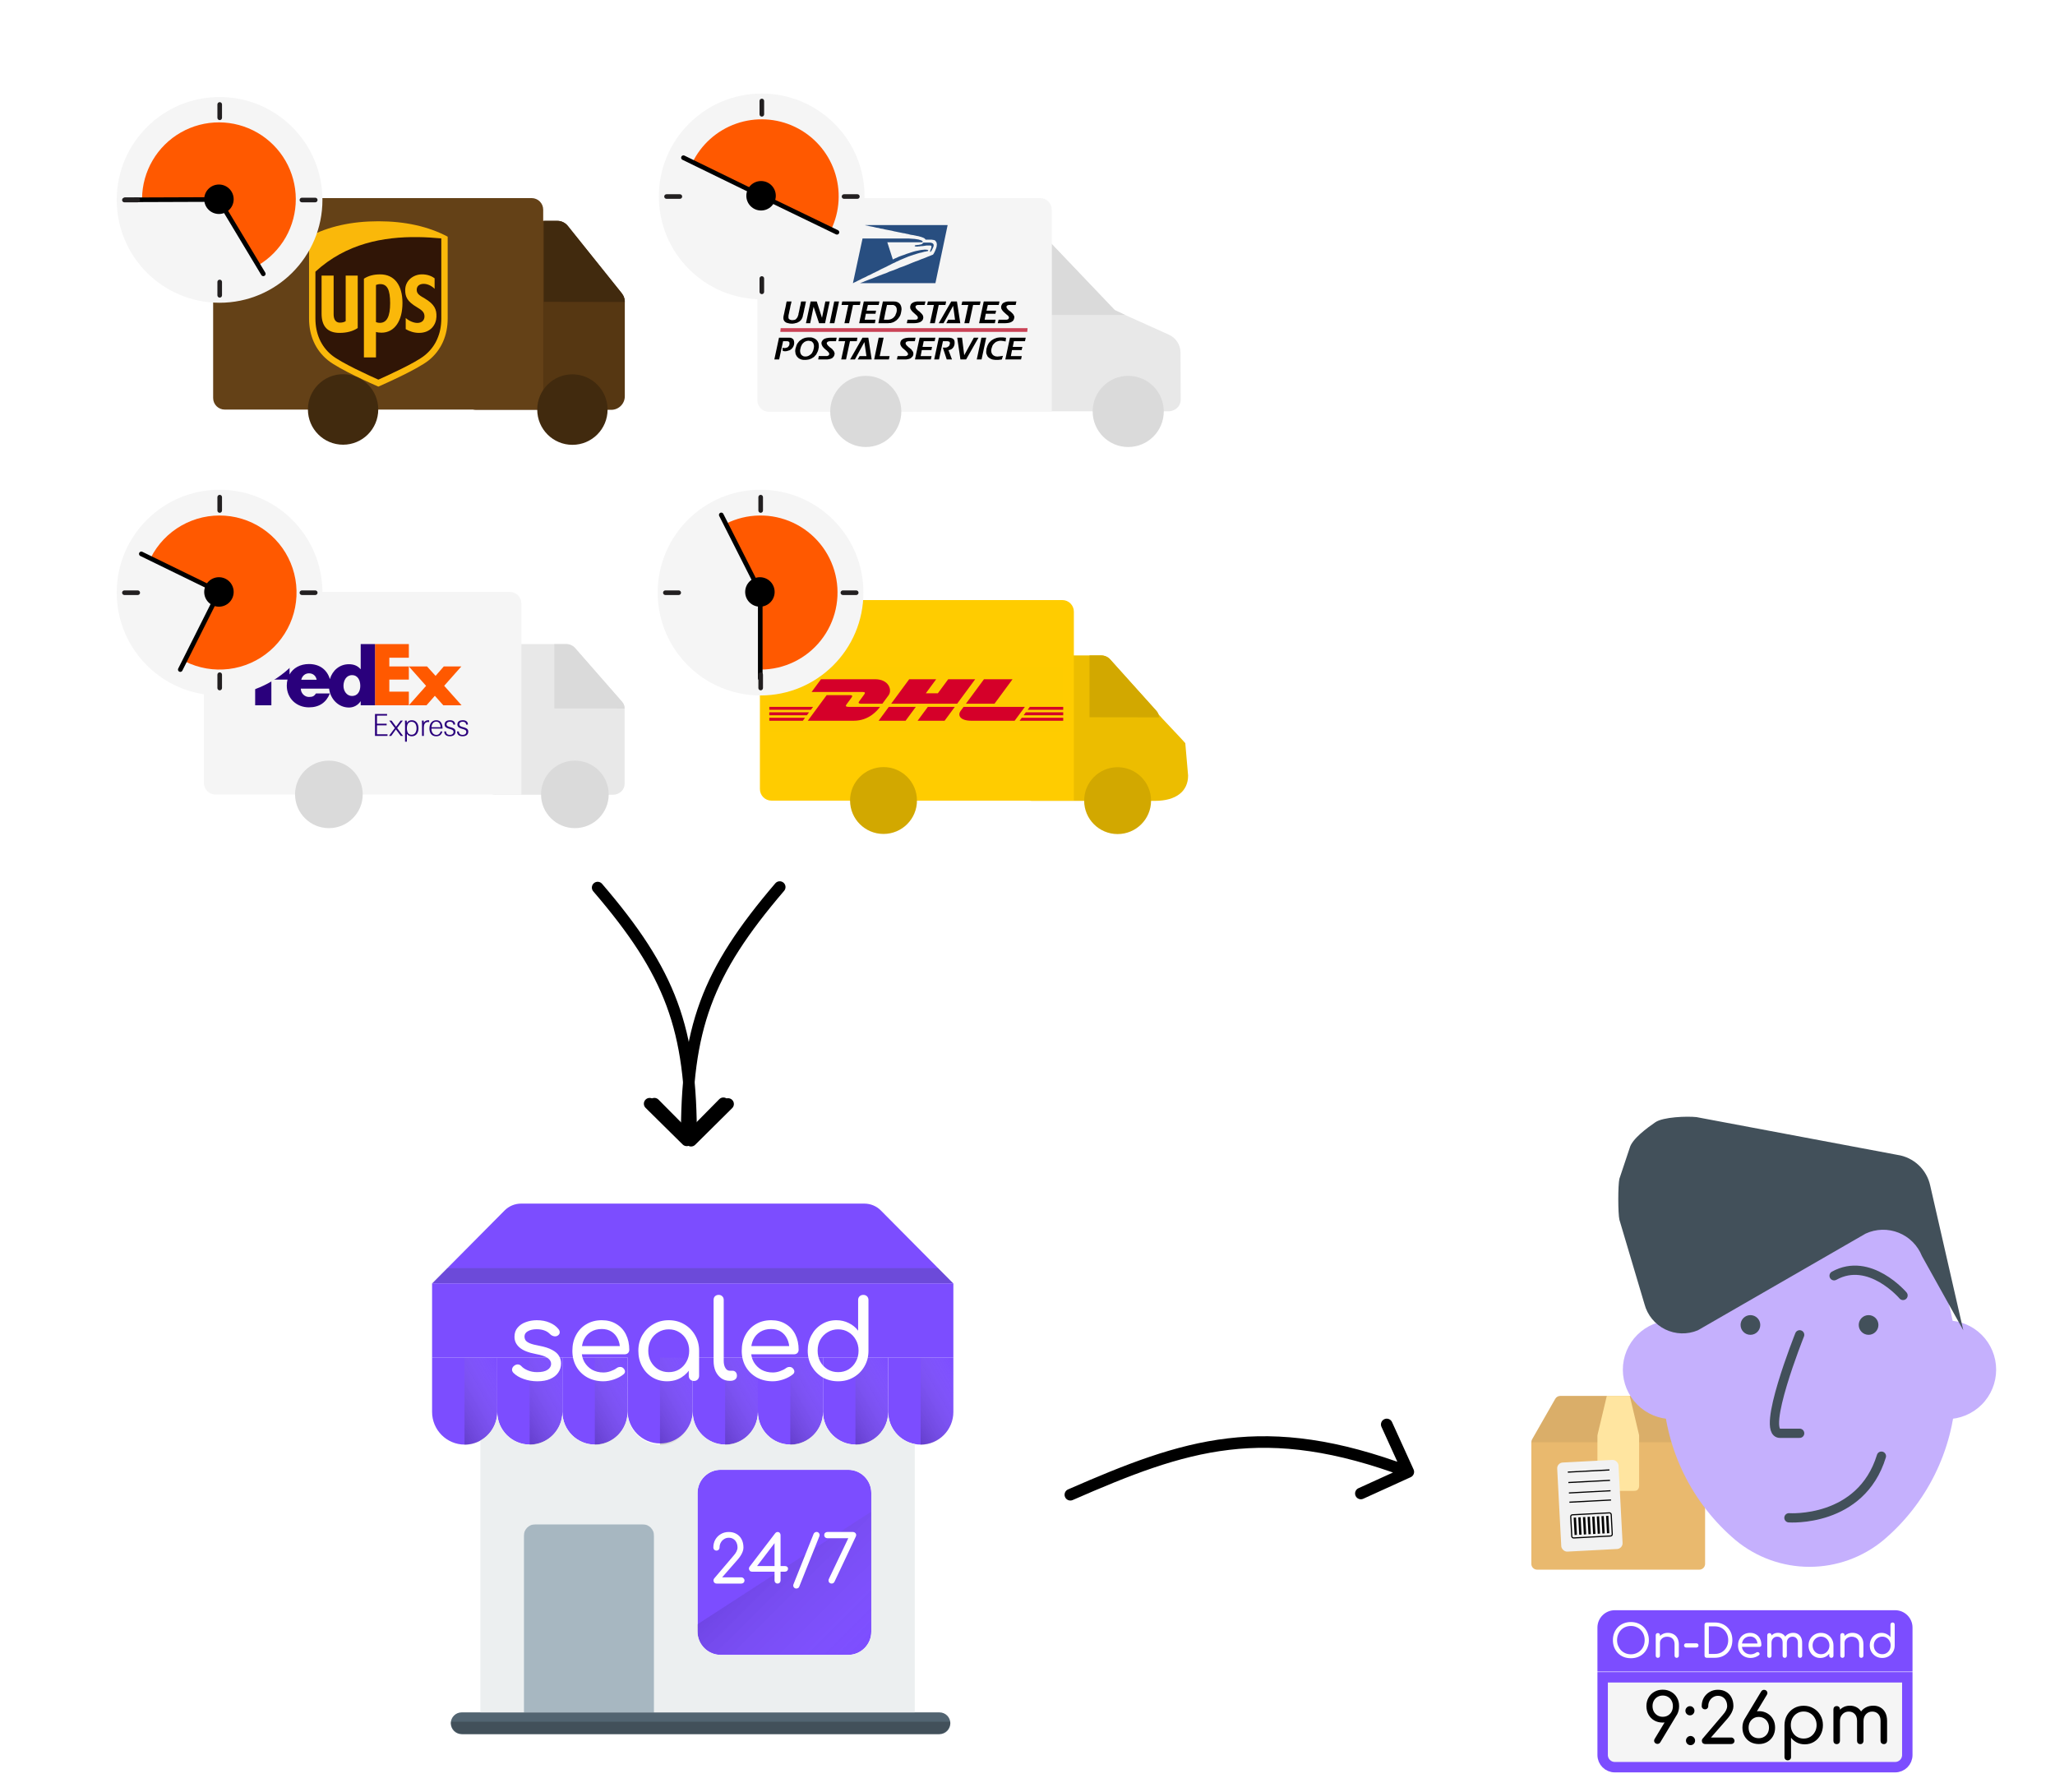 <svg width="1774" height="1547" viewBox="0 0 1774 1547" fill="none" xmlns="http://www.w3.org/2000/svg">
<g filter="url(#filter0_d)">
<path d="M1472.05 1245C1472.05 1247.75 1469.8 1250 1467.05 1250C1467.05 1250 1467 1250 1466.95 1250H1326.95C1325.15 1250 1323.5 1249.05 1322.6 1247.5C1321.75 1245.95 1321.75 1244.05 1322.6 1242.5L1342.6 1207.5C1343.5 1205.95 1345.15 1205 1346.95 1205H1446.95C1448.75 1205 1450.4 1205.95 1451.3 1207.5L1470.85 1241.75C1471.6 1242.65 1472.05 1243.75 1472.05 1245Z" fill="#DAAE69"/>
<path d="M1471.94 1245V1350C1471.94 1352.75 1469.69 1355 1466.94 1355H1326.94C1324.19 1355 1321.94 1352.75 1321.94 1350V1245H1471.94Z" fill="#E9B96E"/>
<path d="M1415 1239.53V1282.68C1415 1284.32 1414.24 1285.83 1413.02 1286.53C1412.52 1286.87 1410.54 1287 1410 1287H1382.85C1382.85 1287 1382.2 1287.26 1380.98 1286.53C1379.76 1285.83 1379 1284.32 1379 1282.68V1239.53C1379.04 1239.14 1379.11 1238.75 1379.14 1238.36L1387.1 1205H1406.9L1414.86 1238.36C1414.89 1238.75 1414.96 1239.14 1415 1239.53Z" fill="#FFE5A0"/>
<rect x="1344" y="1262.78" width="53" height="77" rx="5" transform="rotate(-3.004 1344 1262.78)" fill="#F2F2F2"/>
<line x1="1359.5" y1="1310.03" x2="1360.28" y2="1325.01" stroke="black" stroke-width="2"/>
<line x1="1363.49" y1="1309.82" x2="1364.28" y2="1324.8" stroke="black" stroke-width="2"/>
<line x1="1367.49" y1="1309.61" x2="1368.27" y2="1324.59" stroke="black" stroke-width="2"/>
<line x1="1371.48" y1="1309.4" x2="1372.27" y2="1324.38" stroke="black" stroke-width="2"/>
<line x1="1375.48" y1="1309.19" x2="1376.27" y2="1324.17" stroke="black" stroke-width="2"/>
<line x1="1379.47" y1="1308.98" x2="1380.26" y2="1323.96" stroke="black" stroke-width="2"/>
<line x1="1383.47" y1="1308.77" x2="1384.25" y2="1323.75" stroke="black" stroke-width="2"/>
<line x1="1387.46" y1="1308.56" x2="1388.25" y2="1323.54" stroke="black" stroke-width="2"/>
<rect x="1355.87" y="1307.72" width="35" height="20" rx="1.5" transform="rotate(-3.004 1355.87 1307.72)" stroke="black"/>
<line x1="1354.79" y1="1296.76" x2="1390.74" y2="1294.87" stroke="black"/>
<line x1="1354.38" y1="1288.77" x2="1390.33" y2="1286.88" stroke="black"/>
<line x1="1353.9" y1="1279.78" x2="1389.85" y2="1277.9" stroke="black"/>
<line x1="1353.43" y1="1270.79" x2="1389.39" y2="1268.91" stroke="black"/>
</g>
<g filter="url(#filter1_d)">
<path d="M1689.56 1182.37C1689.6 1189.47 1689.21 1196.57 1688.37 1203.62C1687.1 1227.77 1680.89 1251.41 1670.13 1273.08C1659.37 1294.74 1644.29 1313.97 1625.81 1329.59C1607.88 1344.43 1585.34 1352.55 1562.06 1352.55C1538.79 1352.55 1516.24 1344.43 1498.31 1329.59C1479.84 1313.97 1464.75 1294.74 1453.99 1273.08C1443.23 1251.41 1437.03 1227.77 1435.75 1203.62C1434.92 1196.57 1434.52 1189.47 1434.56 1182.37C1434.56 1088.53 1491.51 1012.37 1562.06 1012.37C1632.61 1012.37 1689.56 1088.19 1689.56 1182.37Z" fill="#C5B0FD"/>
<path d="M1723.2 1182.38C1723.2 1193.69 1718.71 1204.55 1710.7 1212.55C1702.7 1220.55 1691.85 1225.05 1680.53 1225.05C1657.07 1225.05 1680.53 1206.01 1680.53 1182.38C1680.53 1158.75 1657.07 1139.88 1680.53 1139.88C1686.13 1139.85 1691.67 1140.94 1696.85 1143.06C1702.02 1145.19 1706.73 1148.31 1710.69 1152.26C1714.66 1156.21 1717.8 1160.9 1719.95 1166.07C1722.1 1171.24 1723.2 1176.78 1723.2 1182.38V1182.38Z" fill="#C5B0FD"/>
<path d="M1400.93 1182.38C1400.93 1193.69 1405.43 1204.55 1413.43 1212.55C1421.43 1220.55 1432.29 1225.05 1443.6 1225.05C1467.06 1225.05 1443.6 1206.01 1443.6 1182.38C1443.6 1158.75 1467.06 1139.88 1443.6 1139.88C1438.01 1139.85 1432.46 1140.94 1427.29 1143.06C1422.11 1145.19 1417.41 1148.31 1413.44 1152.26C1409.48 1156.21 1406.33 1160.9 1404.18 1166.07C1402.04 1171.24 1400.93 1176.78 1400.93 1182.38Z" fill="#C5B0FD"/>
<path d="M1511.07 1152.27C1515.76 1152.27 1519.57 1148.46 1519.57 1143.77C1519.57 1139.07 1515.76 1135.27 1511.07 1135.27C1506.37 1135.27 1502.57 1139.07 1502.57 1143.77C1502.57 1148.46 1506.37 1152.27 1511.07 1152.27Z" fill="#42505A"/>
<path d="M1613.07 1152.27C1617.76 1152.27 1621.57 1148.46 1621.57 1143.77C1621.57 1139.07 1617.76 1135.27 1613.07 1135.27C1608.37 1135.27 1604.57 1139.07 1604.57 1143.77C1604.57 1148.46 1608.37 1152.27 1613.07 1152.27Z" fill="#42505A"/>
<path d="M1481.31 1118.28C1481.31 1118.28 1510.21 1084.28 1540.81 1101.28" stroke="#3F1400" stroke-width="0.5" stroke-linecap="round" stroke-linejoin="round"/>
<path d="M1642.81 1118.28C1642.81 1118.28 1613.91 1084.28 1583.31 1101.28" stroke="#42505A" stroke-width="8" stroke-linecap="round" stroke-linejoin="round"/>
<path d="M1553.57 1152.27C1553.57 1152.27 1519.57 1237.27 1536.57 1237.27H1553.57" stroke="#42505A" stroke-width="8" stroke-linecap="round" stroke-linejoin="round"/>
<path d="M1397.99 1053.02L1419.61 1125.76C1420.85 1130.46 1423.1 1134.84 1426.18 1138.6C1429.27 1142.36 1433.12 1145.42 1437.49 1147.56C1441.86 1149.7 1446.63 1150.88 1451.49 1151.02C1456.36 1151.16 1461.19 1150.26 1465.68 1148.37L1610.52 1064.9C1614.96 1062.84 1619.78 1061.71 1624.68 1061.58C1629.57 1061.45 1634.44 1062.31 1639 1064.13C1643.55 1065.94 1647.68 1068.66 1651.14 1072.13C1654.6 1075.59 1657.32 1079.73 1659.14 1084.28L1694.84 1148.37L1666.28 1023.48C1664.83 1016.71 1661.35 1010.54 1656.31 1005.81C1651.27 1001.07 1644.9 997.979 1638.06 996.956L1464.49 964.328C1456.4 963.45 1435.72 964.146 1429.01 968.764C1422.3 973.381 1408.92 983.056 1406.86 990.932L1397.97 1017.55C1396.67 1022.74 1396.68 1047.83 1397.99 1053.02Z" fill="#42505A"/>
<path d="M1544.32 1310.23C1544.32 1310.23 1606.4 1314.67 1624.14 1257.02" stroke="#42505A" stroke-width="8" stroke-linecap="round" stroke-linejoin="round"/>
</g>
<g filter="url(#filter2_d)">
<path d="M539.365 260.559V342.125C539.365 348.534 534.124 353.777 527.718 353.777H411.252C404.846 353.777 399.605 348.534 399.605 342.125V202.297C399.605 195.888 404.846 190.645 411.252 190.645H481.132C484.626 190.645 488.003 192.276 490.216 195.072L536.803 253.218C537.385 254.033 537.967 254.965 538.433 255.898C538.433 256.014 538.433 256.014 538.433 256.014C538.433 256.014 538.433 256.014 538.433 256.131C539.132 257.529 539.365 259.044 539.365 260.559Z" fill="#563712"/>
<path d="M539.364 260.564V260.681L469.484 260.564V190.645H481.131C484.625 190.645 488.003 192.276 490.215 195.073L536.802 253.223C537.384 254.038 537.967 254.971 538.432 255.903C538.432 256.019 538.432 256.019 538.432 256.019C538.432 256.019 538.432 256.019 538.432 256.136C539.131 257.534 539.364 259.049 539.364 260.564Z" fill="#412A0E"/>
<path d="M184 181C184 175.477 188.477 171 194 171H458.923C464.446 171 468.923 175.477 468.923 181V353.572H194C188.477 353.572 184 349.094 184 343.572V181Z" fill="#644117"/>
<path fill-rule="evenodd" clip-rule="evenodd" d="M269.898 233.576L270.416 292.484L283.622 308.833L323.239 329.854L371.919 305.978L382.017 281.844L380.981 203.73L344.213 202.692L305.891 208.92L270.936 229.162L269.898 233.576Z" fill="#301506"/>
<path d="M326.621 191.003C303.544 191.003 283.415 195.481 266.789 204.311V274.905C266.789 289.76 272.358 302.181 282.891 310.834C292.67 318.875 322.915 332.124 326.622 333.734C330.137 332.201 360.74 318.746 370.365 310.834C380.891 302.186 386.462 289.761 386.462 274.905V204.311C369.833 195.48 349.704 191.002 326.619 191.002L326.621 191.003ZM360.79 204.672C367.672 204.762 374.429 205.188 380.961 205.797V274.905C380.961 288.185 376.153 298.913 366.875 306.572C358.587 313.412 333.595 324.635 326.622 327.715C319.555 324.593 294.5 313.229 286.361 306.574C277.139 299.047 272.284 288.064 272.284 274.908V234.526C298.787 210.167 330.969 204.283 360.788 204.674L360.79 204.672ZM328.181 236.852C322.503 236.852 317.922 238.124 314.15 240.564V308.557H324.564V286.591C325.603 286.898 327.111 287.185 329.248 287.185C340.8 287.185 347.439 276.749 347.439 261.51C347.439 246.302 340.603 236.852 328.181 236.852L328.181 236.852ZM363.763 236.852C356.915 237.051 349.753 242.023 349.796 250.452C349.814 256.002 351.349 260.153 359.932 265.2C364.512 267.895 366.357 269.67 366.436 272.944C366.524 276.584 364.015 278.779 360.196 278.764C356.874 278.738 352.903 276.89 350.243 274.517V284.122C353.504 286.07 357.573 287.358 361.683 287.358C371.971 287.358 376.565 280.075 376.763 273.401C376.959 267.318 375.282 262.716 366.582 257.593C362.699 255.31 359.633 253.811 359.735 250.013C359.838 246.306 362.908 245.003 365.857 245.03C369.494 245.062 373.013 247.081 375.185 249.313V240.243C373.354 238.83 369.479 236.676 363.763 236.851L363.763 236.852ZM277.602 237.908V270.705C277.602 281.762 282.821 287.359 293.12 287.359C299.493 287.359 304.831 285.881 308.807 283.172V237.908H298.416V277.233C297.283 278.012 295.603 278.509 293.489 278.509C288.719 278.509 288.007 274.125 288.007 271.167V237.908H277.602L277.602 237.908ZM328.251 245.254C334.291 245.254 336.794 250.087 336.794 261.776C336.794 273.181 333.931 278.691 327.941 278.691C326.531 278.691 325.305 278.341 324.561 278.06V246.009C325.404 245.588 326.838 245.255 328.251 245.255V245.254Z" fill="#FAB80A"/>
<ellipse cx="296.169" cy="353.458" rx="30.361" ry="30.429" fill="#412A0E"/>
<ellipse cx="494.138" cy="353.571" rx="30.361" ry="30.429" fill="#412A0E"/>
</g>
<g filter="url(#filter3_d)">
<path d="M539.198 611.732V676.763C539.198 681.873 534.648 686.054 529.087 686.054H427.971C422.41 686.054 417.859 681.873 417.859 676.763V565.28C417.859 560.171 422.41 555.99 427.971 555.99H488.641C491.674 555.99 494.606 557.291 496.528 559.521L536.974 605.879C537.479 606.529 537.985 607.272 538.39 608.016C538.39 608.109 538.39 608.109 538.39 608.109C538.39 608.109 538.39 608.109 538.39 608.201C538.996 609.316 539.198 610.524 539.198 611.732Z" fill="#E8E8E8"/>
<path d="M539.197 611.522V611.615L478.527 611.522V555.99H488.639C491.672 555.99 494.605 557.286 496.526 559.507L536.972 605.691C537.478 606.339 537.984 607.08 538.388 607.82C538.388 607.913 538.388 607.913 538.388 607.913C538.388 607.913 538.388 607.913 538.388 608.005C538.995 609.116 539.197 610.319 539.197 611.522Z" fill="#DADADA"/>
<path d="M176 521C176 515.477 180.477 511 186 511H440.113C445.636 511 450.113 515.477 450.113 521V685.857H186C180.477 685.857 176 681.38 176 675.857V521Z" fill="#F5F5F5"/>
<ellipse cx="283.916" cy="685.748" rx="29.209" ry="29.143" fill="#DADADA"/>
<ellipse cx="496.26" cy="685.748" rx="29.209" ry="29.143" fill="#DADADA"/>
<g clip-path="url(#clip0)">
<path d="M368.64 575.293L376.01 583.444L383.105 575.293H398.257L383.449 592.002L398.46 608.848H382.697L375.396 600.633L368.162 608.848H352.941L367.82 592.072L352.941 575.293H368.64Z" fill="#FF5900"/>
<path d="M352.943 575.293V586.63H336.091V597.034H352.943V608.848H323.707V555.99H352.943V567.772H336.091V575.293H352.943Z" fill="#FF5900"/>
<path d="M311.377 555.99V577.622H311.24C308.508 574.473 305.098 573.378 301.14 573.378C293.033 573.378 286.925 578.911 284.781 586.223C282.334 578.166 276.028 573.226 266.678 573.226C259.085 573.226 253.088 576.646 249.96 582.219V575.293H234.264V567.772H251.393V555.99H220.273V608.848H234.264V586.63H248.21C247.794 588.262 247.571 590.01 247.571 591.855C247.571 602.88 255.966 610.619 266.678 610.619C275.686 610.619 281.623 606.374 284.762 598.638H272.771C271.15 600.965 269.92 601.653 266.678 601.653C262.918 601.653 259.676 598.362 259.676 594.461H284.091C285.15 603.218 291.949 610.77 301.276 610.77C305.301 610.77 308.986 608.783 311.238 605.431H311.374V608.853H323.706V555.99H311.377ZM260.067 586.786C260.844 583.429 263.44 581.236 266.68 581.236C270.246 581.236 272.709 583.362 273.357 586.786C273.63 586.786 260.067 586.786 260.067 586.786ZM303.89 600.801C299.344 600.801 296.517 596.549 296.517 592.111C296.517 587.368 298.975 582.805 303.89 582.805C308.986 582.805 311.015 587.368 311.015 592.111C311.015 596.609 308.864 600.801 303.89 600.801Z" fill="#2A007C"/>
<path d="M323.715 635.278V616.336H334.144V617.749H325.435V624.733H333.775V626.146H325.435V633.86H334.533V635.276H323.715V635.278Z" fill="#2A007C"/>
<path d="M335.773 635.278L340.859 628.476L336.036 622.041H337.991L341.928 627.299L345.787 622.041H347.742L342.842 628.476L347.95 635.278H345.97L341.745 629.651L337.731 635.278H335.773V635.278Z" fill="#2A007C"/>
<path d="M351.256 640.244H349.665V625.991C349.665 624.682 349.665 623.351 349.586 622.039H351.153L351.205 624.029C352.192 622.457 353.496 621.727 355.454 621.727C359.52 621.727 361.265 625.099 361.265 628.656C361.265 632.217 359.52 635.59 355.454 635.59C353.627 635.59 352.194 634.884 351.256 633.365V640.244V640.244ZM359.572 628.656C359.572 625.832 358.397 623.058 355.271 623.058C352.326 623.058 351.256 625.492 351.256 628.656C351.256 631.822 352.326 634.254 355.271 634.254C358.399 634.254 359.572 631.482 359.572 628.656Z" fill="#2A007C"/>
<path d="M369.44 623.266C366.806 623.266 365.891 625.492 365.891 627.791V635.277H364.299V625.934C364.299 624.652 364.275 623.348 364.223 622.039H365.792L365.893 623.949C366.675 622.434 367.982 621.727 369.727 621.727C369.962 621.727 370.222 621.751 370.457 621.779V623.376C370.091 623.319 369.804 623.266 369.44 623.266Z" fill="#2A007C"/>
<path d="M372.411 628.944C372.411 631.924 373.817 634.383 376.71 634.383C378.95 634.383 379.994 632.893 380.385 631.403H381.897C381.192 634.174 379.497 635.59 376.5 635.59C372.485 635.59 370.711 632.607 370.711 628.894C370.711 625.102 372.562 621.727 376.708 621.727C380.905 621.727 382.026 625.412 382.026 628.944H372.411V628.944ZM372.461 627.742H380.333C380.333 625.151 379.111 622.929 376.606 622.929C374.339 622.926 372.773 624.652 372.461 627.742Z" fill="#2A007C"/>
<path d="M388.234 635.59C385.524 635.59 383.492 634.306 383.492 631.403H385.084C385.084 633.389 386.385 634.383 388.316 634.383C390.115 634.383 391.521 633.519 391.521 631.745C391.521 630.148 389.88 629.729 388.16 629.232C386.076 628.631 383.807 627.975 383.807 625.412C383.807 622.564 386.177 621.727 388.395 621.727C390.947 621.727 392.852 622.718 392.929 625.464H391.338C391.261 623.897 390.14 623.008 388.444 623.008C387.115 623.008 385.499 623.53 385.499 625.256C385.499 626.828 387.115 627.272 388.835 627.742C390.924 628.315 393.216 628.944 393.216 631.509C393.214 634.49 390.922 635.59 388.234 635.59Z" fill="#2A007C"/>
<path d="M399.264 635.59C396.551 635.59 394.52 634.306 394.52 631.403H396.111C396.111 633.389 397.413 634.383 399.346 634.383C401.145 634.383 402.551 633.519 402.551 631.745C402.551 630.148 400.907 629.729 399.187 629.232C397.103 628.631 394.836 627.975 394.836 625.412C394.836 622.564 397.207 621.727 399.425 621.727C401.976 621.727 403.882 622.718 403.959 625.464H402.367C402.291 623.897 401.17 623.008 399.474 623.008C398.145 623.008 396.529 623.53 396.529 625.256C396.529 626.828 398.145 627.272 399.868 627.742C401.954 628.315 404.248 628.944 404.248 631.509C404.243 634.49 401.949 635.59 399.264 635.59V635.59Z" fill="#2A007C"/>
</g>
</g>
<g filter="url(#filter4_d)">
<path d="M1009.08 288.927C1015.16 291.664 1019.07 297.702 1019.1 304.369L1019.24 345.261C1019.24 350.646 1014.46 355.052 1008.62 355.052H902.375C896.532 355.052 891.751 350.646 891.751 345.261V227.767C891.751 222.381 888.244 196.002 894.087 196.002L962.571 267.989L1009.08 288.927Z" fill="#E8E8E8"/>
<path d="M971.249 271.869H907.934V210.658L962.204 267.558L971.249 271.869Z" fill="#DADADA"/>
<path d="M653.812 181C653.812 175.477 658.29 171 663.812 171H897.934C903.457 171 907.934 175.477 907.934 181V355.493H663.812C658.29 355.493 653.812 351.016 653.812 345.493V181Z" fill="#F5F5F5"/>
<ellipse cx="747.385" cy="355.171" rx="30.69" ry="30.714" fill="#DADADA"/>
<ellipse cx="973.944" cy="355.171" rx="30.69" ry="30.714" fill="#DADADA"/>
<path fill-rule="evenodd" clip-rule="evenodd" d="M746.986 194.53H747.363L747.994 194.654L748.749 194.781L750.761 195.286L753.529 195.788L755.039 196.17L756.675 196.546L758.437 196.799L760.196 197.304L762.084 197.555L763.971 198.06L770.009 199.193L771.897 199.698L773.91 200.076L775.668 200.454L777.558 200.832L779.317 201.21L781.08 201.463L782.589 201.843L784.1 202.094L785.357 202.47L786.489 202.725L787.494 202.848L788.376 202.975L789.007 203.103L789.382 203.228H789.633L791.27 203.606L792.779 203.859L794.038 204.237L795.043 204.488L796.051 204.868L796.806 205.12L797.811 205.624L798.188 205.877L798.818 206.506V206.633L798.946 206.758V206.884H804.352L804.858 207.011H805.36L805.737 207.136H806.115L806.492 207.263L807.499 207.765L807.624 208.02L808.505 209.405L808.757 211.043L808.505 213.062L807.878 214.953L807.121 216.843L806.365 218.357L805.737 219.366L805.487 219.744L805.235 219.873L804.605 220.121L803.724 220.501L802.465 221.004L801.081 221.511L799.322 222.266L797.434 223.022L795.295 223.78L792.905 224.787L790.387 225.67L787.875 226.677L782.339 228.949L779.444 230.084L776.549 231.094L773.658 232.349L770.64 233.487L767.745 234.494L764.976 235.757L762.084 236.768L759.442 237.775L754.408 239.791L752.145 240.674L750.006 241.43L748.12 242.185L746.485 242.816L745.1 243.446L743.97 243.826L743.088 244.206L742.584 244.33L742.457 244.453H807.499L818.066 194.277H746.986V194.53V194.53Z" fill="#284E80"/>
<path fill-rule="evenodd" clip-rule="evenodd" d="M795.674 210.795L795.295 210.922L792.78 211.424H792.15L791.646 211.549H791.145L790.387 211.678L790.012 211.804L789.76 211.929L789.633 212.184V212.433L789.887 212.685H790.387L790.892 212.811H792.15L792.905 212.685H793.659L795.422 212.433H796.304L797.309 212.306L798.189 212.184L798.946 212.055L799.825 211.929H803.222L803.597 212.055L803.851 212.184L804.102 212.56V213.064L803.976 213.567L803.851 214.198L803.597 214.954L803.222 215.837L802.97 216.721L802.844 217.224L803.095 217.477L803.347 217.35L803.851 216.845L804.102 216.468L804.479 215.837L804.858 215.081L805.235 214.198L805.611 213.443L805.863 212.685L805.988 212.055V211.298L805.738 210.668L805.36 210.29L804.858 209.912L804.228 209.659L803.472 209.533L802.594 209.406H797.309L797.184 209.533H797.057L796.806 209.659L796.552 210.164L796.304 210.29L796.052 210.542L795.674 210.795Z" fill="#284E80"/>
<path fill-rule="evenodd" clip-rule="evenodd" d="M744.597 205.877L736.293 244.454L736.672 244.33L737.427 243.827L738.684 243.323L740.321 242.44L742.206 241.558L744.346 240.424L746.862 239.288L749.253 238.026L751.768 236.892L754.157 235.63L756.548 234.494L758.811 233.36L760.7 232.349L762.334 231.595L763.593 230.968L764.474 230.588L765.731 229.957L766.865 229.326L768.247 228.694L769.631 227.939L770.89 227.309L772.399 226.678L773.783 225.922L775.292 225.294L776.803 224.535L784.35 221.384L787.747 220.248L788.25 220.121L788.752 219.874L789.382 219.745L791.645 218.989L794.29 218.232L795.169 218.105L797.81 217.349L799.321 217.098L799.824 216.971L800.201 216.844H800.58L800.955 216.72L801.208 216.467H801.334V216.338L801.081 215.837L800.703 215.711L800.201 215.584H799.698L798.946 215.46H798.188L797.308 215.584L795.799 215.711L794.163 215.962L792.401 216.338L790.513 216.72L788.629 217.223L786.615 217.854L784.727 218.485L782.716 219.114L780.829 219.874L778.939 220.501L777.18 221.132L775.546 221.762L774.033 222.519L772.776 223.022L771.644 223.529L770.763 224.033L765.983 209.154H796.428L796.552 208.525L796.051 207.893L795.295 207.515L794.163 207.137L792.904 206.759L789.632 206.255L784.35 205.877H744.597V205.877Z" fill="#284E80"/>
<path fill-rule="evenodd" clip-rule="evenodd" d="M886.76 286.49H673.613L673.919 283.281H887.068L886.76 286.49Z" fill="#CA4256"/>
<path fill-rule="evenodd" clip-rule="evenodd" d="M683.298 279.395L681.662 279.268L680.028 278.89L678.769 278.512L677.637 277.755L676.884 276.874L676.38 275.736L676.253 274.478L676.38 272.964L677.009 270.19L677.512 267.669L678.016 265.524L678.393 263.76L678.645 262.248L678.896 261.114L679.023 260.485L679.146 260.232H683.298L683.171 260.734L682.921 261.995L682.416 263.886L682.039 266.031L681.537 268.176L680.909 271.326L680.782 271.704L680.659 272.713V274.48L680.909 275.109L681.411 275.612L682.039 275.99L682.921 276.241L683.927 276.367L685.059 276.241L685.941 276.116L686.82 275.736L687.45 275.107L687.954 274.478L688.458 273.718L689.213 271.702L689.336 270.693L689.713 269.181L690.094 267.29L690.471 265.273L690.972 263.379L691.226 261.741L691.476 260.605L691.603 260.229H695.755L695 263.884L694.623 265.778L694.371 266.407V266.658L694.244 267.416L693.867 269.306L692.989 272.964L692.862 273.718L692.485 274.478L692.231 275.107L691.854 275.736L691.353 276.367L690.346 277.374L689.715 277.754L688.962 278.133L688.333 278.512L687.58 278.762L686.824 278.89L686.067 279.141L684.308 279.395H683.298V279.395ZM876.781 263.257H870.87L869.865 263.508L869.112 264.013L868.985 264.264L868.858 264.644V265.147L868.985 265.653L869.361 266.158L869.74 266.787L870.872 267.921L871.624 268.425L872.254 268.93L873.01 269.561L874.265 270.822L874.771 271.453L875.524 272.965L875.648 273.72L875.524 274.603L875.274 275.488L874.895 276.37L874.265 277.126L873.384 277.757L872.379 278.259L871.12 278.637L869.486 278.89L867.725 279.015H861.311L862.064 275.99H868.857L869.486 275.863L869.988 275.736L870.367 275.485L870.746 274.98L870.995 274.478L870.872 273.467L870.119 272.458L868.86 271.451L867.601 270.317L866.221 269.057L865.085 267.669L864.333 266.28L864.209 264.642L864.458 263.76L864.964 262.753L865.466 261.997L866.348 261.366L867.479 260.863L868.611 260.485L870.122 260.232H877.417L876.781 263.257V263.257ZM862.187 263.257H852.755L851.62 268.174H859.927L859.298 270.821H850.994L849.986 275.99H859.421L858.792 279.015H845.206L849.233 260.23H862.822L862.187 263.257V263.257ZM845.832 263.257H840.048L836.652 279.015H832.502L835.898 263.257H829.983L830.739 260.23H846.465L845.832 263.257ZM816.9 279.015L818.538 275.99H824.449L822.815 264.013L814.511 279.015H810.357L821.177 260.23H826.083L828.978 279.015H816.9V279.015ZM816.145 263.257H810.357L806.962 279.015H802.808L806.204 263.257H800.296L801.049 260.23H816.771L816.145 263.257ZM798.156 263.257H792.368L791.739 263.381L791.236 263.508L790.857 263.76L790.355 264.262V265.146L790.482 265.651L790.732 266.156L791.234 266.785L792.366 267.919L792.996 268.423L793.752 268.928L795.635 270.821L796.141 271.451L796.643 272.208L796.894 272.964L797.021 273.718V274.602L796.767 275.487L796.391 276.368L795.635 277.125L794.882 277.755L793.754 278.257L792.495 278.635L790.984 278.888L789.098 279.013H782.807L783.433 275.989H790.353L790.982 275.863L791.485 275.736L791.864 275.485L792.239 274.98L792.366 274.478L792.239 273.467L791.487 272.458L790.355 271.451L789.099 270.317L787.712 269.057L786.58 267.669L785.827 266.28L785.7 264.642L785.954 263.76L786.33 262.753L786.959 261.997L787.841 261.366L788.849 260.863L790.104 260.485L791.615 260.232H798.91L798.156 263.257V263.257ZM760.164 269.559L758.274 279.015H766.704L767.709 278.89H768.718L770.475 278.384L771.484 278.006L772.365 277.501L773.876 276.494L775.384 274.98L776.642 273.216L777.145 272.208L777.524 271.2L777.774 270.064L777.901 269.561L778.024 268.805L778.275 267.041L778.151 265.402L777.772 264.015L777.143 262.755L776.138 261.619L774.883 260.863L773.245 260.359L771.359 260.232H762.175L760.164 269.559V269.559ZM773.876 269.559L773.749 270.19L773.37 270.946L773.12 271.577L772.871 272.333L772.492 272.835L771.99 273.467L770.981 274.478L769.723 275.232L769.097 275.485L768.344 275.736L766.83 275.989H763.058L764.314 269.557L765.701 263.255H771.11L772.115 263.633L772.871 264.137L773.497 264.891L773.876 265.647L774.126 266.655V268.672L773.876 269.428V269.559V269.559ZM758.529 263.257H749.217L748.086 268.174H756.266L755.76 270.821H747.46L746.451 275.99H755.76L755.257 279.015H741.672L745.698 260.23H759.157L758.529 263.257V263.257ZM742.301 263.257H736.388L732.991 279.015H728.966L732.362 263.257H726.45L727.078 260.23H742.805L742.301 263.257V263.257ZM720.285 279.015H716.258L720.158 260.23H724.308L720.285 279.015V279.015ZM712.234 279.015H707.075L702.421 265.022H702.296L699.403 279.015H695.755L699.78 260.23H705.064L709.594 274.352L712.489 260.23H716.262L712.234 279.015V279.015ZM677.764 303.221H677.261L677.009 303.097H676.255L676.004 302.973H675.754L675.502 300.325H676.509L676.634 300.448H677.39L678.395 300.325L679.904 299.821L680.408 299.314L681.161 298.304L681.413 297.803V297.296L681.538 296.666V296.038L681.413 295.531L681.161 295.155L680.408 294.648H679.904L679.403 294.524H676.006L672.609 310.284H668.457L672.485 291.496H681.417L682.801 291.623L683.807 292.13L684.687 292.757L685.191 293.641L685.442 294.524L685.568 295.531V296.542L685.442 297.425L685.064 298.687L684.435 299.821L683.68 300.828L682.675 301.712L681.667 302.342L679.15 303.097L677.764 303.221V303.221ZM884.833 294.523H875.274L874.265 299.44H882.569L881.94 302.212H873.639L872.631 307.381H882.066L881.437 310.283H867.852L871.878 291.494H885.464L884.833 294.523V294.523ZM868.102 294.775L867.596 294.648H867.22L866.216 294.399L865.583 294.272H864.957L864.451 294.144H863.698L862.314 294.272L861.055 294.648L859.8 295.155L858.668 296.038L857.787 296.922L856.905 298.056L856.403 299.443L855.9 300.954L855.647 302.468L855.773 303.855L856.149 304.989L856.655 305.873L857.408 306.63L858.416 307.261L859.548 307.638L860.803 307.761H861.556L862.312 307.638H862.942L864.201 307.387H864.7L865.332 307.263L865.835 307.136L864.826 310.288L864.324 310.411H863.695L863.192 310.539H862.563L862.06 310.662H859.166L857.152 310.411L856.271 310.162L855.389 309.782L854.636 309.403L853.884 308.899L853.254 308.395L852.625 307.761L852.246 307.007L851.87 306.123L851.491 305.369L851.364 304.362V303.351L851.491 302.217L851.615 300.955L851.994 299.825L852.373 298.563L853.378 296.545L854.007 295.662L855.518 294.148L856.399 293.517L858.157 292.51L860.17 291.752L861.179 291.501L862.184 291.377L863.316 291.254H865.958L866.461 291.377H866.967L867.469 291.501H867.972L868.474 291.628L868.102 294.775V294.775ZM847.346 310.283H843.193L847.219 291.494H851.37L847.346 310.283ZM834.008 310.283H829.101L826.335 291.494H830.489L832.375 306.627L840.679 291.494H844.705L834.008 310.283V310.283ZM818.786 302.213L821.808 310.283H817.275L813.88 300.072H816.274L817.027 299.945L817.78 299.694L818.409 299.314L818.911 298.938L819.414 298.431L819.664 297.803L819.918 297.049L820.042 296.542V296.038L819.791 295.28L819.541 295.03L819.038 294.779L817.78 294.528H814.005L810.61 310.288H806.459L810.486 291.499H819.165L820.421 291.627L821.556 291.878L822.437 292.257L823.067 292.761L823.569 293.392L823.948 294.275L824.072 295.282V296.289L823.948 297.551L823.569 298.689L823.067 299.696L822.437 300.45L821.681 301.205L820.676 301.712L819.795 302.091L818.786 302.213V302.213ZM806.838 294.523H797.4L796.395 299.44H804.571L804.069 302.212H795.765L794.76 307.381H804.196L803.566 310.283H789.854L793.881 291.494H807.466L806.838 294.523V294.523ZM789.725 294.523H784.443L783.185 294.773L782.682 294.901L782.432 295.152L782.053 295.402L781.802 295.906V296.537L781.929 297.044L782.18 297.544L782.682 298.051L783.185 298.682L783.814 299.182L784.443 299.816L785.196 300.32L785.826 300.947L786.578 301.454L787.084 302.208L787.587 302.839L788.089 303.594L788.343 304.224L788.463 305.108V305.862L788.214 306.873L787.835 307.627L786.325 309.141L785.32 309.645L783.932 310.025L782.425 310.276H774.248L774.878 307.375H781.794L782.423 307.251L782.926 306.996L783.305 306.746L783.68 306.369L783.931 305.862L783.68 304.855L782.927 303.844L781.796 302.714L780.54 301.576L779.153 300.442L778.021 299.055L777.268 297.54L777.141 296.03L777.392 295.019L777.771 294.136L778.4 293.381L779.282 292.751L780.286 292.247L781.545 291.867L783.056 291.616L784.814 291.489H790.351L789.725 294.523V294.523ZM767.335 310.283H754.628L758.529 291.494H762.806L759.407 307.381H767.961L767.335 310.283V310.283ZM740.411 310.283L742.046 307.381H747.957L746.199 295.277L738.022 310.281H733.871L744.565 291.493H749.596L752.491 310.281H740.411V310.283V310.283ZM739.658 294.523H733.745L730.348 310.283H726.196L729.595 294.523H723.808L724.439 291.494H740.163L739.658 294.523ZM721.669 294.523H716.384L715.127 294.773L714.749 294.901L714.372 295.152L713.871 295.655L713.744 295.906V296.537L713.871 297.044L714.624 298.051L715.125 298.682L715.754 299.182L716.382 299.816L717.138 300.32L717.893 300.947L718.52 301.454L719.025 302.208L719.654 302.839L720.031 303.594L720.283 304.224L720.534 305.108L720.409 305.862L720.156 306.873L719.779 307.627L719.152 308.385L718.395 309.14L717.263 309.643L715.881 310.023L714.37 310.274H706.321L706.823 307.373H713.87L714.37 307.249L715.377 306.742L715.627 306.366L715.879 305.859L715.753 304.852L714.998 303.841L713.868 302.71L712.482 301.572L711.224 300.438L710.092 299.051L709.337 297.537L709.085 296.026L709.337 295.016L709.838 294.132L710.472 293.388L711.225 292.757L712.232 292.254L713.614 291.874L715.123 291.623L716.758 291.496H722.295L721.669 294.523V294.523ZM686.695 300.95L686.441 302.971L686.82 305.616L687.577 307.131L688.077 307.885L689.211 309.019L689.964 309.523L690.718 309.903L691.6 310.283L692.605 310.533L693.611 310.657H695.752L697.763 310.406L698.768 310.157L699.775 309.777L700.656 309.397L701.411 308.894L702.292 308.39L703.047 307.756L703.674 307.002L704.431 306.247L704.931 305.364L705.938 303.346L706.315 302.212L706.566 300.95L706.818 299.943V298.053L706.691 297.045L706.566 296.162L705.811 294.645L704.811 293.388L704.18 292.885L703.426 292.381L702.671 292.001L701.665 291.621L700.783 291.371L699.778 291.247H697.638L695.626 291.496L694.621 291.747L693.615 292.13L692.733 292.507L691.98 293.01L691.099 293.641L690.344 294.144L689.59 294.902L688.961 295.786L688.331 296.54L687.829 297.547L687.451 298.558L687.074 299.819L686.695 300.95V300.95ZM702.419 300.95L702.042 302.464L701.414 303.851L700.783 304.986L699.905 305.869L698.898 306.627L697.765 307.258L696.633 307.634L695.247 307.758L693.862 307.634L692.857 307.131L691.975 306.5L691.348 305.616L690.969 304.733L690.718 303.475V302.213L690.969 300.952L691.348 299.441L691.975 298.054L692.605 296.92L693.486 296.037L694.491 295.153L695.625 294.646L696.757 294.27L698.14 294.143L699.399 294.397L700.531 294.646L701.412 295.404L702.04 296.162L702.417 297.169L702.67 298.3V299.562L702.419 300.95V300.95Z" fill="black"/>
</g>
<g filter="url(#filter5_d)">
<path d="M1023.21 641.523L1025.64 669.468C1025.64 683.238 1015.11 691.337 997.002 691.337H890.541C885.042 691.337 880.543 687.302 880.543 682.37V574.757C880.543 569.825 885.042 565.789 890.541 565.789H950.527C953.526 565.789 956.425 567.045 958.325 569.197L998.315 613.946C998.815 614.574 999.315 615.291 999.715 616.008C999.715 616.098 999.715 616.098 999.715 616.098C999.715 616.098 999.715 616.098 999.715 616.188C1000.31 617.264 1023.21 641.118 1023.21 641.523Z" fill="#ECBD00"/>
<path d="M1000.51 619.159V619.248L940.527 619.159V565.789H950.525C953.524 565.789 956.424 567.034 958.323 569.169L998.314 613.556C998.814 614.178 999.314 614.89 999.713 615.601C999.713 615.69 999.713 615.69 999.713 615.69C999.713 615.69 999.713 615.69 999.713 615.779C1000.31 616.847 1000.51 618.003 1000.51 619.159Z" fill="#D2A800"/>
<path d="M656 528C656 522.477 660.477 518 666 518H917.024C922.547 518 927.024 522.477 927.024 528V691.143H666C660.477 691.143 656 686.666 656 681.143V528Z" fill="#FFCC00"/>
<ellipse cx="762.7" cy="691.035" rx="28.88" ry="28.857" fill="#D2A800"/>
<ellipse cx="964.79" cy="691.142" rx="28.88" ry="28.857" fill="#D2A800"/>
<g clip-path="url(#clip1)">
<path d="M917.83 576.318V632.208H664.105V576.318H917.83Z" fill="#FECC00"/>
<path d="M745.912 599.671C744.803 601.17 742.948 603.775 741.819 605.297C741.246 606.071 740.211 607.476 743.642 607.476C747.273 607.476 761.71 607.476 761.71 607.476C761.71 607.476 764.622 603.522 767.063 600.215C770.384 595.716 767.35 586.355 755.479 586.355C744.854 586.355 708.727 586.355 708.727 586.355L700.621 597.349C700.621 597.349 742.645 597.349 744.802 597.349C747.032 597.349 747.002 598.196 745.912 599.671ZM732.639 610.188C729.207 610.188 730.242 608.78 730.815 608.006C731.944 606.484 733.83 603.906 734.938 602.408C736.03 600.932 736.059 600.085 733.825 600.085C731.67 600.085 713.619 600.085 713.619 600.085L697.339 622.169C697.339 622.169 726.416 622.169 737.042 622.169C750.155 622.169 757.455 613.267 759.706 610.189C759.706 610.188 736.268 610.188 732.639 610.188ZM758.466 622.169H781.757L790.586 610.186L767.298 610.189C767.291 610.188 758.466 622.169 758.466 622.169ZM818.559 586.355L809.626 598.467H799.231L808.16 586.355H784.877L769.299 607.476H826.267L841.84 586.355H818.559ZM792.151 622.169H815.434L824.268 610.189H800.985C800.977 610.188 792.151 622.169 792.151 622.169ZM664.105 614.914V617.459H696.542L698.416 614.914H664.105ZM701.903 610.188H664.105V612.729H700.024L701.903 610.188ZM664.105 622.169H693.067L694.932 619.639H664.105V622.169ZM883.649 617.457H917.83V614.913H885.526L883.649 617.457ZM880.177 622.169H917.83V619.639H882.041L880.177 622.169ZM889.007 610.188L887.134 612.732H917.83V610.188H889.007V610.188ZM858.51 607.476L874.086 586.355H849.427C849.418 586.355 833.839 607.476 833.839 607.476H858.51ZM831.843 610.188C831.843 610.188 830.14 612.509 829.313 613.627C826.39 617.57 828.975 622.169 838.518 622.169C849.542 622.169 875.911 622.169 875.911 622.169L884.745 610.189H831.843V610.188Z" fill="#D50029"/>
</g>
</g>
<g filter="url(#filter6_d)">
<path d="M189.554 261.351C238.594 261.351 278.349 221.596 278.349 172.556C278.349 123.515 238.594 83.76 189.554 83.76C140.513 83.76 100.758 123.515 100.758 172.556C100.758 221.596 140.513 261.351 189.554 261.351Z" fill="#F5F5F5"/>
<path d="M222.599 229.211C232.602 223.336 240.89 214.942 246.636 204.865C252.383 194.787 255.388 183.38 255.35 171.779C255.313 160.179 252.235 148.791 246.424 138.751C240.612 128.711 232.271 120.37 222.23 114.559C212.19 108.749 200.801 105.672 189.201 105.635C177.6 105.599 166.193 108.604 156.116 114.352C146.039 120.099 137.645 128.388 131.771 138.391C125.897 148.395 122.748 159.763 122.638 171.363L188.993 171.993L222.599 229.211Z" fill="#FF5900"/>
<path d="M188.997 184.719C196.022 184.719 201.717 179.024 201.717 171.999C201.717 164.974 196.022 159.279 188.997 159.279C181.972 159.279 176.277 164.974 176.277 171.999C176.277 179.024 181.972 184.719 188.997 184.719Z" fill="black"/>
<path d="M227.294 236.375L188.716 172.202L108.001 172.5" stroke="black" stroke-width="4" stroke-miterlimit="10" stroke-linecap="round"/>
<path d="M189.662 103.682C188.563 103.682 187.672 102.791 187.672 101.692V90.17C187.672 89.071 188.563 88.18 189.662 88.18C190.761 88.18 191.652 89.071 191.652 90.17V101.692C191.652 102.791 190.761 103.682 189.662 103.682Z" fill="#221F20"/>
<path d="M272.146 174.646H260.623C259.524 174.646 258.633 173.755 258.633 172.656C258.633 171.557 259.524 170.666 260.623 170.666H272.146C273.245 170.666 274.136 171.557 274.136 172.656C274.136 173.755 273.245 174.646 272.146 174.646Z" fill="#221F20"/>
<path d="M189.662 256.921C188.563 256.921 187.672 256.03 187.672 254.931V243.408C187.672 242.309 188.563 241.418 189.662 241.418C190.761 241.418 191.652 242.309 191.652 243.408V254.931C191.652 256.03 190.761 256.921 189.662 256.921Z" fill="#221F20"/>
<path d="M118.907 174.646H107.385C106.286 174.646 105.395 173.755 105.395 172.656C105.395 171.557 106.286 170.666 107.385 170.666H118.907C120.006 170.666 120.897 171.557 120.897 172.656C120.897 173.755 120.006 174.646 118.907 174.646Z" fill="#221F20"/>
</g>
<g filter="url(#filter7_d)">
<path d="M657.554 258.351C706.594 258.351 746.349 218.596 746.349 169.556C746.349 120.515 706.594 80.76 657.554 80.76C608.513 80.76 568.758 120.515 568.758 169.556C568.758 218.596 608.513 258.351 657.554 258.351Z" fill="#F5F5F5"/>
<path d="M717.415 198.351C725.067 182.46 726.092 164.18 720.267 147.534C714.441 130.887 702.24 117.236 686.35 109.585C670.459 101.933 652.179 100.907 635.533 106.733C618.886 112.559 605.235 124.76 597.583 140.65L657.499 169.5L717.415 198.351Z" fill="#FF5900"/>
<path d="M656.997 181.719C664.022 181.719 669.717 176.024 669.717 168.999C669.717 161.974 664.022 156.279 656.997 156.279C649.972 156.279 644.277 161.974 644.277 168.999C644.277 176.024 649.972 181.719 656.997 181.719Z" fill="black"/>
<path d="M590.001 136.133L623.646 152.551L657.292 168.969L722.5 200.5" stroke="black" stroke-width="4" stroke-miterlimit="10" stroke-linecap="round"/>
<path d="M657.662 100.682C656.563 100.682 655.672 99.791 655.672 98.692V87.17C655.672 86.071 656.563 85.18 657.662 85.18C658.761 85.18 659.652 86.071 659.652 87.17V98.692C659.652 99.791 658.761 100.682 657.662 100.682Z" fill="#221F20"/>
<path d="M740.146 171.646H728.623C727.524 171.646 726.633 170.755 726.633 169.656C726.633 168.557 727.524 167.666 728.623 167.666H740.146C741.245 167.666 742.136 168.557 742.136 169.656C742.136 170.755 741.245 171.646 740.146 171.646Z" fill="#221F20"/>
<path d="M657.662 253.921C656.563 253.921 655.672 253.03 655.672 251.931V240.408C655.672 239.309 656.563 238.418 657.662 238.418C658.761 238.418 659.652 239.309 659.652 240.408V251.931C659.652 253.03 658.761 253.921 657.662 253.921Z" fill="#221F20"/>
<path d="M586.907 171.646H575.385C574.286 171.646 573.395 170.755 573.395 169.656C573.395 168.557 574.286 167.666 575.385 167.666H586.907C588.006 167.666 588.897 168.557 588.897 169.656C588.897 170.755 588.006 171.646 586.907 171.646Z" fill="#221F20"/>
</g>
<g filter="url(#filter8_d)">
<path d="M189.554 600.351C238.594 600.351 278.349 560.596 278.349 511.556C278.349 462.515 238.594 422.76 189.554 422.76C140.513 422.76 100.758 462.515 100.758 511.556C100.758 560.596 140.513 600.351 189.554 600.351Z" fill="#F5F5F5"/>
<path d="M159.689 570.944C171.446 576.84 184.687 579.117 197.738 577.488C210.789 575.859 223.064 570.396 233.01 561.79C242.957 553.184 250.128 541.823 253.617 529.141C257.106 516.46 256.756 503.029 252.612 490.547C248.468 478.064 240.715 467.091 230.334 459.014C219.953 450.938 207.411 446.121 194.293 445.173C181.174 444.225 168.07 447.189 156.636 453.688C145.201 460.188 135.951 469.933 130.055 481.69L189.499 511.5L159.689 570.944Z" fill="#FF5900"/>
<path d="M188.997 523.719C196.022 523.719 201.717 518.024 201.717 510.999C201.717 503.974 196.022 498.279 188.997 498.279C181.972 498.279 176.277 503.974 176.277 510.999C176.277 518.024 181.972 523.719 188.997 523.719Z" fill="black"/>
<path d="M122 478.131L155.646 494.55L189.292 510.968L155.646 577.998" stroke="black" stroke-width="4" stroke-miterlimit="10" stroke-linecap="round"/>
<path d="M189.662 442.682C188.563 442.682 187.672 441.791 187.672 440.692V429.17C187.672 428.071 188.563 427.18 189.662 427.18C190.761 427.18 191.652 428.071 191.652 429.17V440.692C191.652 441.791 190.761 442.682 189.662 442.682Z" fill="#221F20"/>
<path d="M272.146 513.646H260.623C259.524 513.646 258.633 512.755 258.633 511.656C258.633 510.557 259.524 509.666 260.623 509.666H272.146C273.245 509.666 274.136 510.557 274.136 511.656C274.136 512.755 273.245 513.646 272.146 513.646Z" fill="#221F20"/>
<path d="M189.662 595.921C188.563 595.921 187.672 595.03 187.672 593.931V582.408C187.672 581.309 188.563 580.418 189.662 580.418C190.761 580.418 191.652 581.309 191.652 582.408V593.931C191.652 595.03 190.761 595.921 189.662 595.921Z" fill="#221F20"/>
<path d="M118.907 513.646H107.385C106.286 513.646 105.395 512.755 105.395 511.656C105.395 510.557 106.286 509.666 107.385 509.666H118.907C120.006 509.666 120.897 510.557 120.897 511.656C120.897 512.755 120.006 513.646 118.907 513.646Z" fill="#221F20"/>
</g>
<g filter="url(#filter9_d)">
<path d="M656.554 600.351C705.594 600.351 745.349 560.596 745.349 511.556C745.349 462.515 705.594 422.76 656.554 422.76C607.513 422.76 567.758 462.515 567.758 511.556C567.758 560.596 607.513 600.351 656.554 600.351Z" fill="#F5F5F5"/>
<path d="M656.5 578C666.538 578 676.446 575.728 685.48 571.353C694.515 566.979 702.442 560.616 708.667 552.741C714.892 544.867 719.254 535.685 721.426 525.885C723.597 516.085 723.521 505.92 721.205 496.153C718.888 486.386 714.391 477.27 708.049 469.489C701.708 461.708 693.687 455.463 684.589 451.223C675.49 446.983 665.55 444.858 655.513 445.007C645.476 445.156 635.603 447.576 626.634 452.084L656.5 511.5V578Z" fill="#FF5900"/>
<path d="M655.997 523.719C663.022 523.719 668.717 518.024 668.717 510.999C668.717 503.974 663.022 498.279 655.997 498.279C648.972 498.279 643.277 503.974 643.277 510.999C643.277 518.024 648.972 523.719 655.997 523.719Z" fill="black"/>
<path d="M622.648 444.5L656.293 510.968L656.294 585.499" stroke="black" stroke-width="4" stroke-miterlimit="10" stroke-linecap="round"/>
<path d="M656.662 442.682C655.563 442.682 654.672 441.791 654.672 440.692V429.17C654.672 428.071 655.563 427.18 656.662 427.18C657.761 427.18 658.652 428.071 658.652 429.17V440.692C658.652 441.791 657.761 442.682 656.662 442.682Z" fill="#221F20"/>
<path d="M739.146 513.646H727.623C726.524 513.646 725.633 512.755 725.633 511.656C725.633 510.557 726.524 509.666 727.623 509.666H739.146C740.245 509.666 741.136 510.557 741.136 511.656C741.136 512.755 740.245 513.646 739.146 513.646Z" fill="#221F20"/>
<path d="M656.662 595.921C655.563 595.921 654.672 595.03 654.672 593.931V582.408C654.672 581.309 655.563 580.418 656.662 580.418C657.761 580.418 658.652 581.309 658.652 582.408V593.931C658.652 595.03 657.761 595.921 656.662 595.921Z" fill="#221F20"/>
<path d="M585.907 513.646H574.385C573.286 513.646 572.395 512.755 572.395 511.656C572.395 510.557 573.286 509.666 574.385 509.666H585.907C587.006 509.666 587.897 510.557 587.897 511.656C587.897 512.755 587.006 513.646 585.907 513.646Z" fill="#221F20"/>
</g>
<path d="M1383.5 1447.9H1646.5V1515C1646.5 1520.8 1641.8 1525.5 1636 1525.5H1394C1388.2 1525.5 1383.5 1520.8 1383.5 1515V1447.9Z" fill="#F5F5F5" stroke="#7C4DFF" stroke-width="9"/>
<path d="M1435.33 1458.61C1438.09 1458.61 1440.53 1459.23 1442.65 1460.47C1444.81 1461.67 1446.49 1463.35 1447.69 1465.51C1448.89 1467.63 1449.49 1470.05 1449.49 1472.77C1449.49 1475.53 1448.89 1477.99 1447.69 1480.15C1446.49 1482.27 1444.81 1483.95 1442.65 1485.19C1440.53 1486.39 1438.09 1486.99 1435.33 1486.99C1432.61 1486.99 1430.19 1486.39 1428.07 1485.19C1425.95 1483.95 1424.29 1482.27 1423.09 1480.15C1421.89 1477.99 1421.29 1475.53 1421.29 1472.77C1421.29 1470.05 1421.89 1467.63 1423.09 1465.51C1424.29 1463.35 1425.95 1461.67 1428.07 1460.47C1430.19 1459.23 1432.61 1458.61 1435.33 1458.61ZM1435.39 1463.65C1433.71 1463.65 1432.19 1464.05 1430.83 1464.85C1429.51 1465.61 1428.47 1466.69 1427.71 1468.09C1426.95 1469.45 1426.57 1471.01 1426.57 1472.77C1426.57 1474.57 1426.95 1476.17 1427.71 1477.57C1428.47 1478.93 1429.51 1480.01 1430.83 1480.81C1432.19 1481.61 1433.71 1482.01 1435.39 1482.01C1437.11 1482.01 1438.63 1481.61 1439.95 1480.81C1441.27 1480.01 1442.29 1478.93 1443.01 1477.57C1443.77 1476.17 1444.15 1474.57 1444.15 1472.77C1444.15 1471.01 1443.77 1469.45 1443.01 1468.09C1442.29 1466.69 1441.27 1465.61 1439.95 1464.85C1438.63 1464.05 1437.11 1463.65 1435.39 1463.65ZM1447.57 1480.27L1433.35 1503.91C1432.71 1504.91 1431.87 1505.41 1430.83 1505.41C1430.07 1505.41 1429.43 1505.19 1428.91 1504.75C1428.39 1504.31 1428.07 1503.77 1427.95 1503.13C1427.83 1502.45 1427.97 1501.79 1428.37 1501.15L1437.31 1486.33L1447.57 1480.27ZM1458.86 1480.75C1457.82 1480.75 1456.9 1480.37 1456.1 1479.61C1455.34 1478.81 1454.96 1477.87 1454.96 1476.79C1454.96 1475.71 1455.34 1474.79 1456.1 1474.03C1456.86 1473.23 1457.78 1472.83 1458.86 1472.83C1459.98 1472.83 1460.9 1473.23 1461.62 1474.03C1462.38 1474.79 1462.76 1475.71 1462.76 1476.79C1462.76 1477.87 1462.38 1478.81 1461.62 1479.61C1460.9 1480.37 1459.98 1480.75 1458.86 1480.75ZM1459.34 1506.49C1458.3 1506.49 1457.38 1506.11 1456.58 1505.35C1455.82 1504.55 1455.44 1503.63 1455.44 1502.59C1455.44 1501.47 1455.82 1500.53 1456.58 1499.77C1457.38 1498.97 1458.3 1498.57 1459.34 1498.57C1460.46 1498.57 1461.4 1498.97 1462.16 1499.77C1462.92 1500.53 1463.3 1501.47 1463.3 1502.59C1463.3 1503.63 1462.92 1504.55 1462.16 1505.35C1461.4 1506.11 1460.46 1506.49 1459.34 1506.49ZM1471.96 1505.53C1471.16 1505.53 1470.48 1505.27 1469.92 1504.75C1469.4 1504.19 1469.14 1503.51 1469.14 1502.71C1469.14 1501.91 1469.4 1501.25 1469.92 1500.73L1487.32 1480.27C1488.48 1478.99 1489.38 1477.71 1490.02 1476.43C1490.66 1475.15 1490.98 1473.95 1490.98 1472.83C1490.98 1471.03 1490.64 1469.47 1489.96 1468.15C1489.32 1466.79 1488.4 1465.75 1487.2 1465.03C1486.04 1464.27 1484.64 1463.89 1483 1463.89C1481.44 1463.89 1480.02 1464.31 1478.74 1465.15C1477.46 1465.95 1476.46 1467.03 1475.74 1468.39C1475.02 1469.71 1474.66 1471.19 1474.66 1472.83C1474.66 1473.59 1474.38 1474.25 1473.82 1474.81C1473.3 1475.33 1472.64 1475.59 1471.84 1475.59C1471.08 1475.59 1470.42 1475.33 1469.86 1474.81C1469.3 1474.25 1469.02 1473.59 1469.02 1472.83C1469.02 1470.11 1469.62 1467.69 1470.82 1465.57C1472.06 1463.45 1473.74 1461.77 1475.86 1460.53C1477.98 1459.29 1480.36 1458.67 1483 1458.67C1485.68 1458.67 1488.02 1459.25 1490.02 1460.41C1492.06 1461.57 1493.62 1463.21 1494.7 1465.33C1495.82 1467.45 1496.38 1469.95 1496.38 1472.83C1496.38 1474.11 1496.12 1475.39 1495.6 1476.67C1495.12 1477.95 1494.48 1479.19 1493.68 1480.39C1492.92 1481.55 1492.12 1482.61 1491.28 1483.57L1477 1499.89H1494.46C1495.26 1499.89 1495.94 1500.19 1496.5 1500.79C1497.06 1501.35 1497.34 1501.99 1497.34 1502.71C1497.34 1503.51 1497.06 1504.19 1496.5 1504.75C1495.94 1505.27 1495.26 1505.53 1494.46 1505.53H1471.96ZM1518.33 1505.53C1515.57 1505.53 1513.11 1504.93 1510.95 1503.73C1508.83 1502.49 1507.17 1500.81 1505.97 1498.69C1504.77 1496.53 1504.17 1494.09 1504.17 1491.37C1504.17 1488.61 1504.77 1486.17 1505.97 1484.05C1507.17 1481.89 1508.83 1480.21 1510.95 1479.01C1513.11 1477.77 1515.57 1477.15 1518.33 1477.15C1521.05 1477.15 1523.47 1477.77 1525.59 1479.01C1527.71 1480.21 1529.37 1481.89 1530.57 1484.05C1531.77 1486.17 1532.37 1488.61 1532.37 1491.37C1532.37 1494.09 1531.77 1496.53 1530.57 1498.69C1529.37 1500.81 1527.71 1502.49 1525.59 1503.73C1523.47 1504.93 1521.05 1505.53 1518.33 1505.53ZM1518.27 1500.49C1519.95 1500.49 1521.45 1500.11 1522.77 1499.35C1524.13 1498.55 1525.19 1497.47 1525.95 1496.11C1526.71 1494.71 1527.09 1493.13 1527.09 1491.37C1527.09 1489.57 1526.71 1487.99 1525.95 1486.63C1525.19 1485.23 1524.13 1484.13 1522.77 1483.33C1521.45 1482.53 1519.95 1482.13 1518.27 1482.13C1516.55 1482.13 1515.03 1482.53 1513.71 1483.33C1512.39 1484.13 1511.35 1485.23 1510.59 1486.63C1509.87 1487.99 1509.51 1489.57 1509.51 1491.37C1509.51 1493.13 1509.87 1494.71 1510.59 1496.11C1511.35 1497.47 1512.39 1498.55 1513.71 1499.35C1515.03 1500.11 1516.55 1500.49 1518.27 1500.49ZM1506.09 1483.87L1520.31 1460.23C1520.95 1459.23 1521.79 1458.73 1522.83 1458.73C1523.59 1458.73 1524.23 1458.95 1524.75 1459.39C1525.27 1459.83 1525.59 1460.39 1525.71 1461.07C1525.83 1461.71 1525.69 1462.35 1525.29 1462.99L1516.35 1477.81L1506.09 1483.87ZM1543.3 1519.57C1542.46 1519.57 1541.78 1519.31 1541.26 1518.79C1540.74 1518.27 1540.48 1517.59 1540.48 1516.75V1489.09C1540.52 1485.93 1541.26 1483.09 1542.7 1480.57C1544.18 1478.05 1546.16 1476.07 1548.64 1474.63C1551.12 1473.19 1553.9 1472.47 1556.98 1472.47C1560.18 1472.47 1563.02 1473.21 1565.5 1474.69C1568.02 1476.13 1570 1478.11 1571.44 1480.63C1572.92 1483.11 1573.66 1485.95 1573.66 1489.15C1573.66 1492.31 1572.96 1495.15 1571.56 1497.67C1570.2 1500.19 1568.34 1502.17 1565.98 1503.61C1563.62 1505.05 1560.96 1505.77 1558 1505.77C1555.52 1505.77 1553.26 1505.27 1551.22 1504.27C1549.18 1503.23 1547.48 1501.83 1546.12 1500.07V1516.75C1546.12 1517.59 1545.86 1518.27 1545.34 1518.79C1544.82 1519.31 1544.14 1519.57 1543.3 1519.57ZM1557.04 1500.79C1559.16 1500.79 1561.06 1500.29 1562.74 1499.29C1564.42 1498.25 1565.74 1496.85 1566.7 1495.09C1567.7 1493.33 1568.2 1491.35 1568.2 1489.15C1568.2 1486.91 1567.7 1484.91 1566.7 1483.15C1565.74 1481.39 1564.42 1480.01 1562.74 1479.01C1561.06 1477.97 1559.16 1477.45 1557.04 1477.45C1554.92 1477.45 1553.02 1477.97 1551.34 1479.01C1549.66 1480.01 1548.34 1481.39 1547.38 1483.15C1546.42 1484.91 1545.94 1486.91 1545.94 1489.15C1545.94 1491.35 1546.42 1493.35 1547.38 1495.15C1548.34 1496.91 1549.66 1498.29 1551.34 1499.29C1553.02 1500.29 1554.92 1500.79 1557.04 1500.79ZM1626.22 1505.59C1625.42 1505.59 1624.74 1505.33 1624.18 1504.81C1623.66 1504.25 1623.4 1503.57 1623.4 1502.77V1485.55C1623.4 1482.95 1622.74 1480.97 1621.42 1479.61C1620.1 1478.21 1618.38 1477.51 1616.26 1477.51C1614.06 1477.51 1612.24 1478.27 1610.8 1479.79C1609.4 1481.31 1608.7 1483.27 1608.7 1485.67H1604.02C1604.02 1483.07 1604.58 1480.77 1605.7 1478.77C1606.82 1476.77 1608.38 1475.21 1610.38 1474.09C1612.38 1472.97 1614.66 1472.41 1617.22 1472.41C1619.54 1472.41 1621.58 1472.93 1623.34 1473.97C1625.14 1475.01 1626.54 1476.51 1627.54 1478.47C1628.54 1480.43 1629.04 1482.79 1629.04 1485.55V1502.77C1629.04 1503.57 1628.78 1504.25 1628.26 1504.81C1627.74 1505.33 1627.06 1505.59 1626.22 1505.59ZM1585.54 1505.59C1584.7 1505.59 1584.02 1505.33 1583.5 1504.81C1582.98 1504.25 1582.72 1503.57 1582.72 1502.77V1475.59C1582.72 1474.75 1582.98 1474.07 1583.5 1473.55C1584.02 1473.03 1584.7 1472.77 1585.54 1472.77C1586.38 1472.77 1587.06 1473.03 1587.58 1473.55C1588.1 1474.07 1588.36 1474.75 1588.36 1475.59V1502.77C1588.36 1503.57 1588.1 1504.25 1587.58 1504.81C1587.06 1505.33 1586.38 1505.59 1585.54 1505.59ZM1605.94 1505.59C1605.1 1505.59 1604.42 1505.33 1603.9 1504.81C1603.38 1504.25 1603.12 1503.57 1603.12 1502.77V1485.55C1603.12 1482.95 1602.46 1480.97 1601.14 1479.61C1599.82 1478.21 1598.1 1477.51 1595.98 1477.51C1593.78 1477.51 1591.96 1478.27 1590.52 1479.79C1589.08 1481.27 1588.36 1483.19 1588.36 1485.55H1584.7C1584.74 1482.99 1585.28 1480.73 1586.32 1478.77C1587.36 1476.77 1588.8 1475.21 1590.64 1474.09C1592.48 1472.97 1594.58 1472.41 1596.94 1472.41C1599.26 1472.41 1601.3 1472.93 1603.06 1473.97C1604.86 1475.01 1606.24 1476.51 1607.2 1478.47C1608.2 1480.43 1608.7 1482.79 1608.7 1485.55V1502.77C1608.7 1503.57 1608.44 1504.25 1607.92 1504.81C1607.44 1505.33 1606.78 1505.59 1605.94 1505.59Z" fill="black"/>
<path d="M1379 1405C1379 1396.72 1385.72 1390 1394 1390H1636C1644.28 1390 1651 1396.72 1651 1405V1443H1379V1405Z" fill="#7C4DFF"/>
<path d="M1407.88 1431.45C1405.59 1431.45 1403.5 1431.08 1401.6 1430.32C1399.7 1429.54 1398.07 1428.45 1396.69 1427.05C1395.34 1425.64 1394.27 1423.99 1393.49 1422.09C1392.74 1420.19 1392.36 1418.1 1392.36 1415.81C1392.36 1413.55 1392.74 1411.47 1393.49 1409.57C1394.27 1407.68 1395.34 1406.02 1396.69 1404.62C1398.07 1403.22 1399.7 1402.14 1401.6 1401.38C1403.5 1400.6 1405.59 1400.21 1407.88 1400.21C1410.14 1400.21 1412.22 1400.6 1414.12 1401.38C1416.02 1402.14 1417.66 1403.22 1419.04 1404.62C1420.41 1406.02 1421.48 1407.68 1422.23 1409.57C1423.01 1411.47 1423.4 1413.55 1423.4 1415.81C1423.4 1418.1 1423.01 1420.19 1422.23 1422.09C1421.48 1423.99 1420.41 1425.64 1419.04 1427.05C1417.66 1428.45 1416.02 1429.54 1414.12 1430.32C1412.22 1431.08 1410.14 1431.45 1407.88 1431.45ZM1407.88 1428.06C1409.6 1428.06 1411.18 1427.75 1412.64 1427.12C1414.1 1426.5 1415.36 1425.64 1416.42 1424.55C1417.51 1423.43 1418.35 1422.13 1418.92 1420.65C1419.49 1419.17 1419.78 1417.56 1419.78 1415.81C1419.78 1414.1 1419.49 1412.5 1418.92 1411.02C1418.35 1409.51 1417.51 1408.21 1416.42 1407.12C1415.36 1406 1414.1 1405.14 1412.64 1404.54C1411.18 1403.92 1409.6 1403.61 1407.88 1403.61C1406.14 1403.61 1404.54 1403.92 1403.08 1404.54C1401.63 1405.14 1400.37 1406 1399.3 1407.12C1398.26 1408.21 1397.44 1409.51 1396.84 1411.02C1396.25 1412.5 1395.95 1414.1 1395.95 1415.81C1395.95 1417.56 1396.25 1419.17 1396.84 1420.65C1397.44 1422.13 1398.26 1423.43 1399.3 1424.55C1400.37 1425.64 1401.63 1426.5 1403.08 1427.12C1404.54 1427.75 1406.14 1428.06 1407.88 1428.06ZM1447.42 1431.1C1446.9 1431.1 1446.46 1430.93 1446.1 1430.59C1445.76 1430.23 1445.59 1429.79 1445.59 1429.27V1419.48C1445.59 1417.97 1445.3 1416.74 1444.73 1415.77C1444.19 1414.79 1443.42 1414.06 1442.43 1413.59C1441.47 1413.1 1440.38 1412.85 1439.16 1412.85C1437.99 1412.85 1436.93 1413.08 1436 1413.55C1435.09 1414.02 1434.36 1414.64 1433.81 1415.42C1433.27 1416.2 1432.99 1417.09 1432.99 1418.08H1430.61C1430.64 1416.44 1431.06 1414.98 1431.86 1413.71C1432.67 1412.41 1433.76 1411.39 1435.14 1410.67C1436.52 1409.91 1438.06 1409.53 1439.78 1409.53C1441.57 1409.53 1443.19 1409.92 1444.62 1410.7C1446.05 1411.46 1447.18 1412.58 1448.01 1414.06C1448.84 1415.54 1449.26 1417.35 1449.26 1419.48V1429.27C1449.26 1429.79 1449.07 1430.23 1448.71 1430.59C1448.37 1430.93 1447.94 1431.1 1447.42 1431.1ZM1431.16 1431.1C1430.61 1431.1 1430.17 1430.93 1429.83 1430.59C1429.5 1430.23 1429.33 1429.79 1429.33 1429.27V1411.56C1429.33 1411.02 1429.5 1410.57 1429.83 1410.24C1430.17 1409.9 1430.61 1409.73 1431.16 1409.73C1431.71 1409.73 1432.15 1409.9 1432.49 1410.24C1432.82 1410.57 1432.99 1411.02 1432.99 1411.56V1429.27C1432.99 1429.79 1432.82 1430.23 1432.49 1430.59C1432.15 1430.93 1431.71 1431.1 1431.16 1431.1ZM1455.56 1422.21C1455.04 1422.21 1454.61 1422.04 1454.28 1421.7C1453.94 1421.36 1453.77 1420.94 1453.77 1420.42C1453.77 1419.87 1453.94 1419.43 1454.28 1419.09C1454.61 1418.75 1455.04 1418.58 1455.56 1418.58H1464.42C1464.96 1418.58 1465.4 1418.75 1465.74 1419.09C1466.08 1419.43 1466.25 1419.87 1466.25 1420.42C1466.25 1420.94 1466.08 1421.36 1465.74 1421.7C1465.4 1422.04 1464.96 1422.21 1464.42 1422.21H1455.56ZM1473.33 1431.06C1472.79 1431.06 1472.33 1430.89 1471.97 1430.56C1471.63 1430.19 1471.46 1429.74 1471.46 1429.19V1402.48C1471.46 1401.93 1471.63 1401.49 1471.97 1401.15C1472.33 1400.79 1472.79 1400.6 1473.33 1400.6H1480.35C1482.59 1400.6 1484.63 1400.98 1486.47 1401.73C1488.32 1402.46 1489.92 1403.52 1491.27 1404.89C1492.62 1406.25 1493.66 1407.84 1494.39 1409.69C1495.12 1411.54 1495.48 1413.58 1495.48 1415.81C1495.48 1418.05 1495.12 1420.1 1494.39 1421.98C1493.66 1423.82 1492.62 1425.43 1491.27 1426.81C1489.92 1428.16 1488.32 1429.22 1486.47 1429.97C1484.63 1430.7 1482.59 1431.06 1480.35 1431.06H1473.33ZM1475.16 1427.75H1480.35C1482.61 1427.75 1484.6 1427.24 1486.32 1426.23C1488.06 1425.19 1489.43 1423.77 1490.41 1421.98C1491.4 1420.18 1491.9 1418.13 1491.9 1415.81C1491.9 1413.47 1491.4 1411.42 1490.41 1409.65C1489.43 1407.86 1488.06 1406.45 1486.32 1405.44C1484.6 1404.43 1482.61 1403.92 1480.35 1403.92H1475.16V1427.75ZM1511.37 1431.22C1509.24 1431.22 1507.34 1430.76 1505.67 1429.85C1504.01 1428.92 1502.71 1427.64 1501.77 1426.03C1500.84 1424.39 1500.37 1422.52 1500.37 1420.42C1500.37 1418.28 1500.81 1416.41 1501.7 1414.8C1502.58 1413.16 1503.8 1411.89 1505.36 1410.98C1506.95 1410.04 1508.76 1409.57 1510.78 1409.57C1512.79 1409.57 1514.51 1410.03 1515.97 1410.94C1517.45 1411.82 1518.58 1413.06 1519.36 1414.64C1520.14 1416.2 1520.53 1418.01 1520.53 1420.06C1520.53 1420.53 1520.38 1420.92 1520.07 1421.23C1519.75 1421.52 1519.35 1421.66 1518.86 1421.66H1502.87V1418.74H1518.9L1517.26 1419.87C1517.26 1418.49 1517 1417.27 1516.48 1416.2C1515.96 1415.11 1515.22 1414.25 1514.25 1413.63C1513.29 1413.01 1512.14 1412.69 1510.78 1412.69C1509.3 1412.69 1508.01 1413.03 1506.92 1413.71C1505.86 1414.36 1505.04 1415.27 1504.47 1416.44C1503.92 1417.61 1503.65 1418.93 1503.65 1420.42C1503.65 1421.9 1503.97 1423.22 1504.62 1424.39C1505.3 1425.54 1506.21 1426.45 1507.35 1427.12C1508.52 1427.77 1509.86 1428.1 1511.37 1428.1C1512.23 1428.1 1513.08 1427.94 1513.94 1427.63C1514.83 1427.32 1515.54 1426.95 1516.09 1426.54C1516.45 1426.28 1516.84 1426.15 1517.26 1426.15C1517.67 1426.12 1518.04 1426.24 1518.35 1426.5C1518.77 1426.86 1518.99 1427.27 1519.01 1427.71C1519.04 1428.12 1518.84 1428.49 1518.43 1428.8C1517.57 1429.5 1516.48 1430.09 1515.15 1430.56C1513.83 1431 1512.56 1431.22 1511.37 1431.22ZM1553.88 1431.1C1553.36 1431.1 1552.92 1430.93 1552.56 1430.59C1552.22 1430.23 1552.05 1429.79 1552.05 1429.27V1418.08C1552.05 1416.39 1551.62 1415.1 1550.76 1414.21C1549.91 1413.3 1548.79 1412.85 1547.41 1412.85C1545.98 1412.85 1544.8 1413.34 1543.86 1414.33C1542.95 1415.32 1542.5 1416.59 1542.5 1418.15H1539.45C1539.45 1416.46 1539.82 1414.97 1540.55 1413.67C1541.27 1412.37 1542.29 1411.35 1543.59 1410.63C1544.89 1409.9 1546.37 1409.53 1548.03 1409.53C1549.54 1409.53 1550.87 1409.87 1552.01 1410.55C1553.18 1411.22 1554.09 1412.2 1554.74 1413.47C1555.39 1414.75 1555.72 1416.28 1555.72 1418.08V1429.27C1555.72 1429.79 1555.55 1430.23 1555.21 1430.59C1554.87 1430.93 1554.43 1431.1 1553.88 1431.1ZM1527.44 1431.1C1526.9 1431.1 1526.45 1430.93 1526.12 1430.59C1525.78 1430.23 1525.61 1429.79 1525.61 1429.27V1411.6C1525.61 1411.06 1525.78 1410.61 1526.12 1410.28C1526.45 1409.94 1526.9 1409.77 1527.44 1409.77C1527.99 1409.77 1528.43 1409.94 1528.77 1410.28C1529.11 1410.61 1529.27 1411.06 1529.27 1411.6V1429.27C1529.27 1429.79 1529.11 1430.23 1528.77 1430.59C1528.43 1430.93 1527.99 1431.1 1527.44 1431.1ZM1540.7 1431.1C1540.16 1431.1 1539.71 1430.93 1539.38 1430.59C1539.04 1430.23 1538.87 1429.79 1538.87 1429.27V1418.08C1538.87 1416.39 1538.44 1415.1 1537.58 1414.21C1536.72 1413.3 1535.61 1412.85 1534.23 1412.85C1532.8 1412.85 1531.61 1413.34 1530.68 1414.33C1529.74 1415.29 1529.27 1416.54 1529.27 1418.08H1526.9C1526.92 1416.41 1527.27 1414.94 1527.95 1413.67C1528.62 1412.37 1529.56 1411.35 1530.76 1410.63C1531.95 1409.9 1533.32 1409.53 1534.85 1409.53C1536.36 1409.53 1537.69 1409.87 1538.83 1410.55C1540 1411.22 1540.9 1412.2 1541.52 1413.47C1542.17 1414.75 1542.5 1416.28 1542.5 1418.08V1429.27C1542.5 1429.79 1542.33 1430.23 1541.99 1430.59C1541.68 1430.93 1541.25 1431.1 1540.7 1431.1ZM1571.37 1431.22C1569.45 1431.22 1567.72 1430.75 1566.18 1429.81C1564.65 1428.88 1563.44 1427.59 1562.56 1425.95C1561.67 1424.32 1561.23 1422.47 1561.23 1420.42C1561.23 1418.34 1561.7 1416.49 1562.64 1414.88C1563.6 1413.24 1564.88 1411.95 1566.5 1411.02C1568.13 1410.05 1569.97 1409.57 1572 1409.57C1574.05 1409.57 1575.88 1410.05 1577.49 1411.02C1579.11 1411.95 1580.38 1413.24 1581.32 1414.88C1582.28 1416.52 1582.76 1418.36 1582.76 1420.42L1581.36 1420.73C1581.36 1422.7 1580.91 1424.48 1580.03 1426.07C1579.17 1427.66 1577.99 1428.92 1576.48 1429.85C1575 1430.76 1573.3 1431.22 1571.37 1431.22ZM1572 1427.98C1573.4 1427.98 1574.63 1427.66 1575.7 1427.01C1576.79 1426.33 1577.65 1425.42 1578.27 1424.28C1578.92 1423.13 1579.25 1421.85 1579.25 1420.42C1579.25 1418.96 1578.92 1417.66 1578.27 1416.52C1577.65 1415.37 1576.79 1414.47 1575.7 1413.82C1574.63 1413.15 1573.4 1412.81 1572 1412.81C1570.64 1412.81 1569.41 1413.15 1568.29 1413.82C1567.2 1414.47 1566.33 1415.37 1565.68 1416.52C1565.05 1417.66 1564.74 1418.96 1564.74 1420.42C1564.74 1421.85 1565.05 1423.13 1565.68 1424.28C1566.33 1425.42 1567.2 1426.33 1568.29 1427.01C1569.41 1427.66 1570.64 1427.98 1572 1427.98ZM1580.93 1431.1C1580.41 1431.1 1579.96 1430.93 1579.6 1430.59C1579.26 1430.23 1579.09 1429.79 1579.09 1429.27V1423.07L1579.83 1419.28L1582.76 1420.42V1429.27C1582.76 1429.79 1582.59 1430.23 1582.25 1430.59C1581.91 1430.93 1581.47 1431.1 1580.93 1431.1ZM1606.77 1431.1C1606.25 1431.1 1605.81 1430.93 1605.45 1430.59C1605.11 1430.23 1604.94 1429.79 1604.94 1429.27V1419.48C1604.94 1417.97 1604.66 1416.74 1604.08 1415.77C1603.54 1414.79 1602.77 1414.06 1601.78 1413.59C1600.82 1413.1 1599.73 1412.85 1598.51 1412.85C1597.34 1412.85 1596.28 1413.08 1595.35 1413.55C1594.44 1414.02 1593.71 1414.64 1593.16 1415.42C1592.62 1416.2 1592.34 1417.09 1592.34 1418.08H1589.97C1589.99 1416.44 1590.41 1414.98 1591.21 1413.71C1592.02 1412.41 1593.11 1411.39 1594.49 1410.67C1595.87 1409.91 1597.41 1409.53 1599.13 1409.53C1600.92 1409.53 1602.54 1409.92 1603.97 1410.7C1605.4 1411.46 1606.53 1412.58 1607.36 1414.06C1608.19 1415.54 1608.61 1417.35 1608.61 1419.48V1429.27C1608.61 1429.79 1608.43 1430.23 1608.06 1430.59C1607.72 1430.93 1607.29 1431.1 1606.77 1431.1ZM1590.51 1431.1C1589.97 1431.1 1589.52 1430.93 1589.19 1430.59C1588.85 1430.23 1588.68 1429.79 1588.68 1429.27V1411.56C1588.68 1411.02 1588.85 1410.57 1589.19 1410.24C1589.52 1409.9 1589.97 1409.73 1590.51 1409.73C1591.06 1409.73 1591.5 1409.9 1591.84 1410.24C1592.18 1410.57 1592.34 1411.02 1592.34 1411.56V1429.27C1592.34 1429.79 1592.18 1430.23 1591.84 1430.59C1591.5 1430.93 1591.06 1431.1 1590.51 1431.1ZM1624.86 1431.22C1622.83 1431.22 1621 1430.75 1619.36 1429.81C1617.75 1428.85 1616.46 1427.55 1615.5 1425.91C1614.56 1424.28 1614.09 1422.43 1614.09 1420.38C1614.09 1418.32 1614.54 1416.49 1615.42 1414.88C1616.3 1413.24 1617.51 1411.95 1619.05 1411.02C1620.58 1410.05 1622.31 1409.57 1624.23 1409.57C1625.85 1409.57 1627.32 1409.91 1628.64 1410.59C1629.99 1411.24 1631.1 1412.13 1631.96 1413.28V1402.44C1631.96 1401.89 1632.13 1401.45 1632.46 1401.11C1632.83 1400.77 1633.27 1400.6 1633.79 1400.6C1634.34 1400.6 1634.78 1400.77 1635.12 1401.11C1635.45 1401.45 1635.62 1401.89 1635.62 1402.44V1420.42C1635.62 1422.47 1635.14 1424.32 1634.18 1425.95C1633.24 1427.59 1631.96 1428.88 1630.32 1429.81C1628.71 1430.75 1626.89 1431.22 1624.86 1431.22ZM1624.86 1427.98C1626.26 1427.98 1627.5 1427.66 1628.56 1427.01C1629.66 1426.33 1630.51 1425.42 1631.14 1424.28C1631.79 1423.11 1632.11 1421.81 1632.11 1420.38C1632.11 1418.92 1631.79 1417.63 1631.14 1416.52C1630.51 1415.37 1629.66 1414.47 1628.56 1413.82C1627.5 1413.15 1626.26 1412.81 1624.86 1412.81C1623.51 1412.81 1622.27 1413.15 1621.15 1413.82C1620.06 1414.47 1619.19 1415.37 1618.54 1416.52C1617.92 1417.63 1617.6 1418.92 1617.6 1420.38C1617.6 1421.81 1617.92 1423.11 1618.54 1424.28C1619.19 1425.42 1620.06 1426.33 1621.15 1427.01C1622.27 1427.66 1623.51 1427.98 1624.86 1427.98Z" fill="white"/>
<g filter="url(#filter10_d)">
<path d="M823 1104H373L381.352 1095.58L435.612 1040.91C439.367 1037.13 444.477 1035 449.807 1035H746.193C751.523 1035 756.633 1037.13 760.388 1040.91L814.647 1095.58L823 1104Z" fill="#7C4DFF"/>
<path d="M597.999 1166.82V1213.82C597.999 1229.39 585.411 1242.03 569.877 1242.03C554.343 1242.03 541.746 1229.39 541.746 1213.82V1166.82H597.999V1166.82Z" fill="#7C4DFF"/>
<path d="M822.998 1167.82V1214.82C822.998 1230.39 810.401 1243.02 794.867 1243.02C793.092 1243.02 791.355 1242.86 789.667 1242.53H789.657C776.621 1240.09 766.746 1228.6 766.746 1214.82V1177.22V1167.82H822.998Z" fill="#7C4DFF"/>
<path d="M766.745 1177.22V1214.82C766.745 1230.39 754.157 1243.03 738.623 1243.03C723.089 1243.03 710.492 1230.39 710.492 1214.82V1167.82H766.745V1177.22Z" fill="#7C4DFF"/>
<path d="M710.493 1167.82V1214.82C710.493 1230.39 697.905 1243.03 682.371 1243.03C666.837 1243.03 654.25 1230.39 654.25 1214.82V1167.82H710.493V1167.82Z" fill="#7C4DFF"/>
<path d="M654.252 1167.82V1214.82C654.252 1230.39 641.655 1243.03 626.121 1243.03C610.587 1243.03 598 1230.39 598 1214.82V1167.82H654.252V1167.82Z" fill="#7C4DFF"/>
<path d="M541.747 1167.82V1214.82C541.747 1230.39 529.159 1243.03 513.625 1243.03C498.091 1243.03 485.504 1230.39 485.504 1214.82V1167.82H541.747V1167.82Z" fill="#7C4DFF"/>
<path d="M485.506 1167.82V1214.82C485.506 1230.39 472.909 1243.03 457.375 1243.03C441.851 1243.03 429.254 1230.39 429.254 1214.82V1167.82H485.506V1167.82Z" fill="#7C4DFF"/>
<path d="M429.252 1167.82V1214.82C429.252 1225.47 423.369 1234.75 414.675 1239.54C410.654 1241.76 406.039 1243.03 401.131 1243.03C385.597 1243.03 373 1230.39 373 1214.82V1167.82H429.252V1167.82Z" fill="#7C4DFF"/>
<path d="M810.992 1474.2C816.185 1474.2 820.394 1478.4 820.394 1483.6V1483.6C820.394 1488.79 816.185 1493 810.992 1493H398.55C393.358 1493 389.148 1488.79 389.148 1483.6V1483.6C389.148 1478.4 393.358 1474.2 398.55 1474.2H414.674H452.173H564.668H789.668H810.992Z" fill="#526471"/>
<path d="M564.667 1452.79V1474.19H452.172V1311.79H564.667V1452.79Z" fill="#A7B7C1"/>
<path d="M732.161 1264.79H622.168C611.122 1264.79 602.168 1273.75 602.168 1284.79V1404.58C602.168 1415.63 611.122 1424.58 622.168 1424.58H732.161C743.207 1424.58 752.161 1415.63 752.161 1404.58V1284.79C752.161 1273.75 743.207 1264.79 732.161 1264.79Z" fill="#7C4DFF"/>
<path d="M766.749 1214.82C766.749 1228.61 776.623 1240.09 789.659 1242.53H789.669V1474.2H564.669V1321.79C564.669 1316.27 560.192 1311.79 554.669 1311.79H462.174C456.651 1311.79 452.174 1316.27 452.174 1321.79V1474.2H414.676V1239.54C423.37 1234.75 429.254 1225.47 429.254 1214.82C429.254 1230.4 441.851 1243.03 457.375 1243.03C472.909 1243.03 485.506 1230.4 485.506 1214.82C485.506 1230.4 498.093 1243.03 513.627 1243.03C529.161 1243.03 541.749 1230.4 541.749 1214.82C541.749 1230.4 554.346 1243.03 569.88 1243.03C585.414 1243.03 598.001 1230.4 598.001 1214.82C598.001 1230.4 610.588 1243.03 626.122 1243.03C641.656 1243.03 654.254 1230.4 654.254 1214.82C654.254 1230.4 666.841 1243.03 682.375 1243.03C697.909 1243.03 710.496 1230.4 710.496 1214.82C710.496 1230.4 723.093 1243.03 738.627 1243.03C754.161 1243.03 766.749 1230.4 766.749 1214.82ZM732.161 1424.59C743.207 1424.59 752.161 1415.63 752.161 1404.59V1284.79C752.161 1273.75 743.207 1264.79 732.161 1264.79H622.168C611.122 1264.79 602.168 1273.75 602.168 1284.79V1404.59C602.168 1415.63 611.122 1424.59 622.168 1424.59H732.161Z" fill="#ECEFF0"/>
<path opacity="0.2" d="M820.394 1482.3H389.148C389.148 1488.21 393.94 1493 399.851 1493H809.691C815.602 1493 820.394 1488.21 820.394 1482.3Z" fill="black"/>
<path opacity="0.2" d="M823 1103.89H373L386.168 1090.73H809.828L823 1103.89Z" fill="#303C44"/>
<rect x="373" y="1103.92" width="450" height="63.929" fill="#7C4DFF"/>
<path opacity="0.2" d="M429.121 1168V1215C429.121 1225.65 423.238 1234.93 414.544 1239.72C410.523 1241.94 405.908 1243.2 401 1243.2V1168H429.121Z" fill="url(#paint0_linear)"/>
<path opacity="0.2" d="M485.367 1168V1215C485.367 1225.65 479.484 1234.93 470.79 1239.72C466.769 1241.94 462.154 1243.2 457.246 1243.2V1168H485.367Z" fill="url(#paint1_linear)"/>
<path opacity="0.2" d="M541.621 1168V1215C541.621 1225.65 535.738 1234.93 527.044 1239.72C523.023 1241.94 518.408 1243.2 513.5 1243.2V1168H541.621Z" fill="url(#paint2_linear)"/>
<path opacity="0.2" d="M597.863 1168V1215C597.863 1225.65 591.98 1234.93 583.286 1239.72C579.266 1241.94 574.65 1243.2 569.742 1243.2V1168H597.863Z" fill="url(#paint3_linear)"/>
<path opacity="0.2" d="M654.114 1168V1215C654.114 1225.65 648.23 1234.93 639.536 1239.72C635.516 1241.94 630.9 1243.2 625.992 1243.2V1168H654.114Z" fill="url(#paint4_linear)"/>
<path opacity="0.2" d="M710.364 1168V1215C710.364 1225.65 704.48 1234.93 695.786 1239.72C691.766 1241.94 687.15 1243.2 682.242 1243.2V1168H710.364Z" fill="url(#paint5_linear)"/>
<path opacity="0.2" d="M766.606 1168V1215C766.606 1225.65 760.722 1234.93 752.028 1239.72C748.008 1241.94 743.392 1243.2 738.484 1243.2V1168H766.606Z" fill="url(#paint6_linear)"/>
<path opacity="0.2" d="M822.856 1168V1215C822.856 1225.65 816.972 1234.93 808.278 1239.72C804.258 1241.94 799.642 1243.2 794.734 1243.2V1168H822.856Z" fill="url(#paint7_linear)"/>
<path opacity="0.1" d="M752 1301V1424H622C610.954 1424 602 1415.05 602 1404V1398.2L752 1301Z" fill="url(#paint8_linear)"/>
<path d="M463.894 1188.38C459.714 1188.38 455.755 1187.71 452.019 1186.38C448.282 1185.05 445.337 1183.28 443.184 1181.06C442.297 1180.11 441.917 1179.07 442.044 1177.93C442.234 1176.73 442.835 1175.74 443.849 1174.98C444.989 1174.1 446.129 1173.72 447.269 1173.84C448.409 1173.97 449.359 1174.48 450.119 1175.36C451.385 1176.76 453.222 1177.96 455.629 1178.97C458.035 1179.99 460.727 1180.49 463.704 1180.49C467.694 1180.49 470.67 1179.83 472.634 1178.5C474.66 1177.17 475.705 1175.49 475.769 1173.46C475.769 1171.44 474.787 1169.73 472.824 1168.33C470.86 1166.88 467.409 1165.71 462.469 1164.82C456.072 1163.62 451.417 1161.75 448.504 1159.21C445.59 1156.68 444.134 1153.61 444.134 1150C444.134 1146.77 445.052 1144.11 446.889 1142.02C448.725 1139.87 451.1 1138.28 454.014 1137.27C456.99 1136.19 460.125 1135.66 463.419 1135.66C467.599 1135.66 471.272 1136.35 474.439 1137.74C477.669 1139.07 480.234 1140.94 482.134 1143.35C482.894 1144.3 483.242 1145.28 483.179 1146.29C483.115 1147.31 482.577 1148.16 481.564 1148.86C480.677 1149.49 479.6 1149.71 478.334 1149.52C477.067 1149.27 475.99 1148.73 475.104 1147.91C473.52 1146.26 471.779 1145.12 469.879 1144.49C467.979 1143.79 465.762 1143.44 463.229 1143.44C460.189 1143.44 457.687 1144.01 455.724 1145.15C453.76 1146.23 452.779 1147.75 452.779 1149.71C452.779 1150.92 453.095 1152.03 453.729 1153.04C454.425 1153.99 455.66 1154.84 457.434 1155.6C459.27 1156.36 461.93 1157.06 465.414 1157.69C470.164 1158.58 473.9 1159.78 476.624 1161.3C479.41 1162.76 481.374 1164.47 482.514 1166.43C483.717 1168.33 484.319 1170.52 484.319 1172.99C484.319 1175.97 483.495 1178.63 481.849 1180.97C480.265 1183.25 477.954 1185.05 474.914 1186.38C471.937 1187.71 468.264 1188.38 463.894 1188.38ZM520.893 1188.38C515.7 1188.38 511.076 1187.27 507.023 1185.05C502.97 1182.77 499.803 1179.67 497.523 1175.74C495.243 1171.75 494.103 1167.19 494.103 1162.06C494.103 1156.87 495.18 1152.31 497.333 1148.38C499.486 1144.39 502.463 1141.29 506.263 1139.07C510.126 1136.79 514.528 1135.66 519.468 1135.66C524.345 1135.66 528.556 1136.76 532.103 1138.98C535.713 1141.13 538.468 1144.14 540.368 1148C542.268 1151.8 543.218 1156.21 543.218 1161.21C543.218 1162.35 542.838 1163.3 542.078 1164.06C541.318 1164.76 540.336 1165.1 539.133 1165.1H500.183V1157.98H539.228L535.238 1160.73C535.238 1157.38 534.605 1154.4 533.338 1151.8C532.071 1149.14 530.266 1147.05 527.923 1145.53C525.58 1144.01 522.761 1143.25 519.468 1143.25C515.858 1143.25 512.723 1144.08 510.063 1145.72C507.466 1147.31 505.471 1149.52 504.078 1152.37C502.748 1155.22 502.083 1158.45 502.083 1162.06C502.083 1165.67 502.875 1168.9 504.458 1171.75C506.105 1174.54 508.321 1176.76 511.108 1178.4C513.958 1179.99 517.22 1180.78 520.893 1180.78C522.983 1180.78 525.073 1180.4 527.163 1179.64C529.316 1178.88 531.058 1177.99 532.388 1176.98C533.275 1176.35 534.225 1176.03 535.238 1176.03C536.251 1175.97 537.138 1176.25 537.898 1176.88C538.911 1177.77 539.45 1178.75 539.513 1179.83C539.576 1180.84 539.101 1181.73 538.088 1182.49C535.998 1184.2 533.338 1185.62 530.108 1186.76C526.878 1187.84 523.806 1188.38 520.893 1188.38ZM575.766 1188.38C571.079 1188.38 566.867 1187.24 563.131 1184.96C559.394 1182.68 556.449 1179.54 554.296 1175.55C552.142 1171.56 551.066 1167.07 551.066 1162.06C551.066 1157 552.206 1152.5 554.486 1148.57C556.829 1144.58 559.964 1141.45 563.891 1139.17C567.881 1136.83 572.346 1135.66 577.286 1135.66C582.289 1135.66 586.754 1136.83 590.681 1139.17C594.607 1141.45 597.711 1144.58 599.991 1148.57C602.334 1152.56 603.506 1157.06 603.506 1162.06L600.086 1162.82C600.086 1167.64 599.009 1171.98 596.856 1175.84C594.766 1179.7 591.884 1182.77 588.211 1185.05C584.601 1187.27 580.452 1188.38 575.766 1188.38ZM577.286 1180.49C580.706 1180.49 583.714 1179.7 586.311 1178.12C588.971 1176.47 591.061 1174.26 592.581 1171.47C594.164 1168.68 594.956 1165.55 594.956 1162.06C594.956 1158.52 594.164 1155.35 592.581 1152.56C591.061 1149.78 588.971 1147.59 586.311 1146.01C583.714 1144.36 580.706 1143.54 577.286 1143.54C573.992 1143.54 570.984 1144.36 568.261 1146.01C565.601 1147.59 563.479 1149.78 561.896 1152.56C560.376 1155.35 559.616 1158.52 559.616 1162.06C559.616 1165.55 560.376 1168.68 561.896 1171.47C563.479 1174.26 565.601 1176.47 568.261 1178.12C570.984 1179.7 573.992 1180.49 577.286 1180.49ZM599.041 1188.1C597.774 1188.1 596.697 1187.68 595.811 1186.86C594.987 1185.97 594.576 1184.9 594.576 1183.63V1168.52L596.381 1159.31L603.506 1162.06V1183.63C603.506 1184.9 603.094 1185.97 602.271 1186.86C601.447 1187.68 600.371 1188.1 599.041 1188.1ZM629.895 1188C627.172 1188 624.765 1187.27 622.675 1185.81C620.585 1184.29 618.938 1182.27 617.735 1179.73C616.595 1177.14 616.025 1174.16 616.025 1170.8V1118.17C616.025 1116.84 616.405 1115.8 617.165 1115.04C617.988 1114.22 619.065 1113.8 620.395 1113.8C621.725 1113.8 622.77 1114.22 623.53 1115.04C624.353 1115.8 624.765 1116.84 624.765 1118.17V1170.8C624.765 1173.27 625.24 1175.3 626.19 1176.88C627.14 1178.47 628.375 1179.26 629.895 1179.26H632.27C633.473 1179.26 634.423 1179.67 635.12 1180.49C635.817 1181.25 636.165 1182.3 636.165 1183.63C636.165 1184.96 635.627 1186.04 634.55 1186.86C633.473 1187.62 632.112 1188 630.465 1188H629.895ZM667.104 1188.38C661.91 1188.38 657.287 1187.27 653.234 1185.05C649.18 1182.77 646.014 1179.67 643.734 1175.74C641.454 1171.75 640.314 1167.19 640.314 1162.06C640.314 1156.87 641.39 1152.31 643.544 1148.38C645.697 1144.39 648.674 1141.29 652.474 1139.07C656.337 1136.79 660.739 1135.66 665.679 1135.66C670.555 1135.66 674.767 1136.76 678.314 1138.98C681.924 1141.13 684.679 1144.14 686.579 1148C688.479 1151.8 689.429 1156.21 689.429 1161.21C689.429 1162.35 689.049 1163.3 688.289 1164.06C687.529 1164.76 686.547 1165.1 685.344 1165.1H646.394V1157.98H685.439L681.449 1160.73C681.449 1157.38 680.815 1154.4 679.549 1151.8C678.282 1149.14 676.477 1147.05 674.134 1145.53C671.79 1144.01 668.972 1143.25 665.679 1143.25C662.069 1143.25 658.934 1144.08 656.274 1145.72C653.677 1147.31 651.682 1149.52 650.289 1152.37C648.959 1155.22 648.294 1158.45 648.294 1162.06C648.294 1165.67 649.085 1168.9 650.669 1171.75C652.315 1174.54 654.532 1176.76 657.319 1178.4C660.169 1179.99 663.43 1180.78 667.104 1180.78C669.194 1180.78 671.284 1180.4 673.374 1179.64C675.527 1178.88 677.269 1177.99 678.599 1176.98C679.485 1176.35 680.435 1176.03 681.449 1176.03C682.462 1175.97 683.349 1176.25 684.109 1176.88C685.122 1177.77 685.66 1178.75 685.724 1179.83C685.787 1180.84 685.312 1181.73 684.299 1182.49C682.209 1184.2 679.549 1185.62 676.319 1186.76C673.089 1187.84 670.017 1188.38 667.104 1188.38ZM723.497 1188.38C718.557 1188.38 714.092 1187.24 710.102 1184.96C706.175 1182.62 703.04 1179.45 700.697 1175.46C698.417 1171.47 697.277 1166.97 697.277 1161.97C697.277 1156.97 698.353 1152.5 700.507 1148.57C702.66 1144.58 705.605 1141.45 709.342 1139.17C713.078 1136.83 717.29 1135.66 721.977 1135.66C725.903 1135.66 729.482 1136.48 732.712 1138.12C736.005 1139.71 738.697 1141.89 740.787 1144.68V1118.27C740.787 1116.94 741.198 1115.86 742.022 1115.04C742.908 1114.22 743.985 1113.8 745.252 1113.8C746.582 1113.8 747.658 1114.22 748.482 1115.04C749.305 1115.86 749.717 1116.94 749.717 1118.27V1162.06C749.717 1167.07 748.545 1171.56 746.202 1175.55C743.922 1179.54 740.787 1182.68 736.797 1184.96C732.87 1187.24 728.437 1188.38 723.497 1188.38ZM723.497 1180.49C726.917 1180.49 729.925 1179.7 732.522 1178.12C735.182 1176.47 737.272 1174.26 738.792 1171.47C740.375 1168.62 741.167 1165.45 741.167 1161.97C741.167 1158.42 740.375 1155.29 738.792 1152.56C737.272 1149.78 735.182 1147.59 732.522 1146.01C729.925 1144.36 726.917 1143.54 723.497 1143.54C720.203 1143.54 717.195 1144.36 714.472 1146.01C711.812 1147.59 709.69 1149.78 708.107 1152.56C706.587 1155.29 705.827 1158.42 705.827 1161.97C705.827 1165.45 706.587 1168.62 708.107 1171.47C709.69 1174.26 711.812 1176.47 714.472 1178.12C717.195 1179.7 720.203 1180.49 723.497 1180.49Z" fill="white"/>
<path d="M618.595 1363C617.835 1363 617.189 1362.75 616.657 1362.26C616.163 1361.73 615.916 1361.08 615.916 1360.32C615.916 1359.56 616.163 1358.93 616.657 1358.44L633.187 1339C634.289 1337.79 635.144 1336.57 635.752 1335.35C636.36 1334.14 636.664 1333 636.664 1331.93C636.664 1330.22 636.341 1328.74 635.695 1327.49C635.087 1326.2 634.213 1325.21 633.073 1324.52C631.971 1323.8 630.641 1323.44 629.083 1323.44C627.601 1323.44 626.252 1323.84 625.036 1324.64C623.82 1325.4 622.87 1326.42 622.186 1327.72C621.502 1328.97 621.16 1330.38 621.16 1331.93C621.16 1332.66 620.894 1333.28 620.362 1333.82C619.868 1334.31 619.241 1334.56 618.481 1334.56C617.759 1334.56 617.132 1334.31 616.6 1333.82C616.068 1333.28 615.802 1332.66 615.802 1331.93C615.802 1329.35 616.372 1327.05 617.512 1325.04C618.69 1323.02 620.286 1321.43 622.3 1320.25C624.314 1319.07 626.575 1318.48 629.083 1318.48C631.629 1318.48 633.852 1319.03 635.752 1320.14C637.69 1321.24 639.172 1322.8 640.198 1324.81C641.262 1326.82 641.794 1329.2 641.794 1331.93C641.794 1333.15 641.547 1334.37 641.053 1335.58C640.597 1336.8 639.989 1337.98 639.229 1339.12C638.507 1340.22 637.747 1341.23 636.949 1342.14L623.383 1357.64H639.97C640.73 1357.64 641.376 1357.93 641.908 1358.5C642.44 1359.03 642.706 1359.64 642.706 1360.32C642.706 1361.08 642.44 1361.73 641.908 1362.26C641.376 1362.75 640.73 1363 639.97 1363H618.595ZM671.202 1363C670.48 1363 669.872 1362.75 669.378 1362.26C668.884 1361.73 668.637 1361.08 668.637 1360.32V1352.74H649.2C648.402 1352.74 647.775 1352.49 647.319 1352C646.863 1351.5 646.597 1350.93 646.521 1350.29C646.483 1349.64 646.654 1349.05 647.034 1348.52L669.15 1319.62C669.416 1319.28 669.72 1319.01 670.062 1318.82C670.442 1318.6 670.86 1318.48 671.316 1318.48C672.076 1318.48 672.684 1318.75 673.14 1319.28C673.596 1319.77 673.824 1320.42 673.824 1321.22V1347.89H677.586C678.346 1347.89 678.973 1348.08 679.467 1348.46C679.999 1348.81 680.265 1349.43 680.265 1350.35C680.265 1350.99 679.999 1351.56 679.467 1352.06C678.973 1352.51 678.346 1352.74 677.586 1352.74H673.824V1360.32C673.824 1361.08 673.577 1361.73 673.083 1362.26C672.589 1362.75 671.962 1363 671.202 1363ZM652.278 1349.55L650.967 1347.89H668.637V1324.07L670.233 1326.01L652.278 1349.55ZM687.411 1367.28C686.461 1367.28 685.72 1366.88 685.188 1366.08C684.694 1365.32 684.637 1364.46 685.017 1363.51L702.402 1320.02C702.63 1319.53 702.972 1319.15 703.428 1318.88C703.884 1318.58 704.378 1318.43 704.91 1318.43C705.822 1318.43 706.544 1318.82 707.076 1319.62C707.608 1320.38 707.684 1321.26 707.304 1322.24L689.919 1365.74C689.691 1366.31 689.33 1366.71 688.836 1366.93C688.38 1367.16 687.905 1367.28 687.411 1367.28ZM717.892 1363C717.17 1363 716.543 1362.75 716.011 1362.26C715.479 1361.73 715.213 1361.08 715.213 1360.32C715.213 1360.05 715.251 1359.79 715.327 1359.52C715.441 1359.26 715.574 1358.95 715.726 1358.61L732.313 1323.84H714.187C713.427 1323.84 712.781 1323.59 712.249 1323.1C711.755 1322.57 711.508 1321.92 711.508 1321.16C711.508 1320.4 711.755 1319.77 712.249 1319.28C712.781 1318.75 713.427 1318.48 714.187 1318.48H736.417C737.139 1318.48 737.766 1318.75 738.298 1319.28C738.83 1319.77 739.096 1320.4 739.096 1321.16C739.096 1321.39 739.058 1321.62 738.982 1321.85C738.906 1322.07 738.811 1322.32 738.697 1322.59L720.343 1361.52C719.773 1362.51 718.956 1363 717.892 1363Z" fill="white"/>
</g>
<path d="M926.002 1294.9C923.472 1296 920.524 1294.85 919.418 1292.32C918.313 1289.79 919.467 1286.84 921.998 1285.73L926.002 1294.9ZM1220.3 1268.53C1221.44 1271.05 1220.33 1274.01 1217.82 1275.16L1176.85 1293.78C1174.34 1294.93 1171.38 1293.82 1170.23 1291.3C1169.09 1288.79 1170.2 1285.82 1172.71 1284.68L1209.13 1268.12L1192.57 1231.71C1191.42 1229.2 1192.54 1226.23 1195.05 1225.09C1197.56 1223.95 1200.53 1225.06 1201.67 1227.57L1220.3 1268.53ZM921.998 1285.73C971.749 1263.99 1014.12 1247.09 1059.84 1241.66C1105.71 1236.21 1154.58 1242.34 1217.5 1265.92L1213.99 1275.29C1152.22 1252.13 1104.97 1246.37 1061.02 1251.59C1016.92 1256.83 975.767 1273.15 926.002 1294.9L921.998 1285.73Z" fill="black"/>
<path d="M676.909 769.004C678.704 766.905 678.458 763.749 676.359 761.954C674.261 760.159 671.104 760.406 669.31 762.504L676.909 769.004ZM589.315 987.961C591.279 989.902 594.445 989.883 596.386 987.918L628.014 955.908C629.955 953.944 629.936 950.778 627.972 948.838C626.007 946.897 622.842 946.916 620.901 948.88L592.787 977.333L564.333 949.219C562.369 947.278 559.203 947.297 557.262 949.261C555.321 951.226 555.34 954.392 557.305 956.332L589.315 987.961ZM669.31 762.504C637.629 799.547 616.995 830.479 604.436 864.597C591.876 898.718 587.537 935.638 587.829 984.434L597.829 984.374C597.54 936.167 601.843 900.59 613.82 868.051C625.799 835.509 645.595 805.618 676.909 769.004L669.31 762.504Z" fill="black"/>
<path d="M512.143 769.446C510.345 767.35 510.586 764.194 512.681 762.395C514.777 760.597 517.933 760.838 519.732 762.933L512.143 769.446ZM600.099 988.258C598.138 990.202 594.972 990.188 593.028 988.227L561.348 956.267C559.404 954.306 559.418 951.14 561.38 949.196C563.341 947.252 566.507 947.266 568.451 949.227L596.61 977.636L625.019 949.476C626.98 947.532 630.146 947.546 632.09 949.508C634.034 951.469 634.02 954.635 632.058 956.579L600.099 988.258ZM519.732 762.933C551.476 799.922 572.163 830.82 584.778 864.917C597.395 899.018 601.794 935.931 601.579 984.729L591.579 984.685C591.791 936.476 587.431 900.906 575.4 868.387C563.368 835.865 543.52 806.007 512.143 769.446L519.732 762.933Z" fill="black"/>
<defs>
<filter id="filter0_d" x="1267" y="1150" width="260" height="260" filterUnits="userSpaceOnUse" color-interpolation-filters="sRGB">
<feFlood flood-opacity="0" result="BackgroundImageFix"/>
<feColorMatrix in="SourceAlpha" type="matrix" values="0 0 0 0 0 0 0 0 0 0 0 0 0 0 0 0 0 0 127 0"/>
<feOffset/>
<feGaussianBlur stdDeviation="25"/>
<feColorMatrix type="matrix" values="0 0 0 0 0 0 0 0 0 0 0 0 0 0 0 0 0 0 0.5 0"/>
<feBlend mode="normal" in2="BackgroundImageFix" result="effect1_dropShadow"/>
<feBlend mode="normal" in="SourceGraphic" in2="effect1_dropShadow" result="shape"/>
</filter>
<filter id="filter1_d" x="1347" y="914" width="426.203" height="488.554" filterUnits="userSpaceOnUse" color-interpolation-filters="sRGB">
<feFlood flood-opacity="0" result="BackgroundImageFix"/>
<feColorMatrix in="SourceAlpha" type="matrix" values="0 0 0 0 0 0 0 0 0 0 0 0 0 0 0 0 0 0 127 0"/>
<feOffset/>
<feGaussianBlur stdDeviation="25"/>
<feColorMatrix type="matrix" values="0 0 0 0 0 0 0 0 0 0 0 0 0 0 0 0 0 0 0.5 0"/>
<feBlend mode="normal" in2="BackgroundImageFix" result="effect1_dropShadow"/>
<feBlend mode="normal" in="SourceGraphic" in2="effect1_dropShadow" result="shape"/>
</filter>
<filter id="filter2_d" x="134" y="121" width="469" height="313" filterUnits="userSpaceOnUse" color-interpolation-filters="sRGB">
<feFlood flood-opacity="0" result="BackgroundImageFix"/>
<feColorMatrix in="SourceAlpha" type="matrix" values="0 0 0 0 0 0 0 0 0 0 0 0 0 0 0 0 0 0 127 0"/>
<feOffset/>
<feGaussianBlur stdDeviation="25"/>
<feColorMatrix type="matrix" values="0 0 0 0 0 0 0 0 0 0 0 0 0 0 0 0 0 0 0.5 0"/>
<feBlend mode="normal" in2="BackgroundImageFix" result="effect1_dropShadow"/>
<feBlend mode="normal" in="SourceGraphic" in2="effect1_dropShadow" result="shape"/>
</filter>
<filter id="filter3_d" x="126" y="461" width="463.198" height="304" filterUnits="userSpaceOnUse" color-interpolation-filters="sRGB">
<feFlood flood-opacity="0" result="BackgroundImageFix"/>
<feColorMatrix in="SourceAlpha" type="matrix" values="0 0 0 0 0 0 0 0 0 0 0 0 0 0 0 0 0 0 127 0"/>
<feOffset/>
<feGaussianBlur stdDeviation="25"/>
<feColorMatrix type="matrix" values="0 0 0 0 0 0 0 0 0 0 0 0 0 0 0 0 0 0 0.5 0"/>
<feBlend mode="normal" in2="BackgroundImageFix" result="effect1_dropShadow"/>
<feBlend mode="normal" in="SourceGraphic" in2="effect1_dropShadow" result="shape"/>
</filter>
<filter id="filter4_d" x="584" y="121" width="485.242" height="315" filterUnits="userSpaceOnUse" color-interpolation-filters="sRGB">
<feFlood flood-opacity="0" result="BackgroundImageFix"/>
<feColorMatrix in="SourceAlpha" type="matrix" values="0 0 0 0 0 0 0 0 0 0 0 0 0 0 0 0 0 0 127 0"/>
<feOffset/>
<feGaussianBlur stdDeviation="25"/>
<feColorMatrix type="matrix" values="0 0 0 0 0 0 0 0 0 0 0 0 0 0 0 0 0 0 0.5 0"/>
<feBlend mode="normal" in2="BackgroundImageFix" result="effect1_dropShadow"/>
<feBlend mode="normal" in="SourceGraphic" in2="effect1_dropShadow" result="shape"/>
</filter>
<filter id="filter5_d" x="606" y="468" width="469.644" height="302" filterUnits="userSpaceOnUse" color-interpolation-filters="sRGB">
<feFlood flood-opacity="0" result="BackgroundImageFix"/>
<feColorMatrix in="SourceAlpha" type="matrix" values="0 0 0 0 0 0 0 0 0 0 0 0 0 0 0 0 0 0 127 0"/>
<feOffset/>
<feGaussianBlur stdDeviation="25"/>
<feColorMatrix type="matrix" values="0 0 0 0 0 0 0 0 0 0 0 0 0 0 0 0 0 0 0.5 0"/>
<feBlend mode="normal" in2="BackgroundImageFix" result="effect1_dropShadow"/>
<feBlend mode="normal" in="SourceGraphic" in2="effect1_dropShadow" result="shape"/>
</filter>
<filter id="filter6_d" x="33" y="16" width="312" height="312" filterUnits="userSpaceOnUse" color-interpolation-filters="sRGB">
<feFlood flood-opacity="0" result="BackgroundImageFix"/>
<feColorMatrix in="SourceAlpha" type="matrix" values="0 0 0 0 0 0 0 0 0 0 0 0 0 0 0 0 0 0 127 0"/>
<feOffset/>
<feGaussianBlur stdDeviation="25"/>
<feColorMatrix type="matrix" values="0 0 0 0 0 0 0 0 0 0 0 0 0 0 0 0 0 0 0.5 0"/>
<feBlend mode="normal" in2="BackgroundImageFix" result="effect1_dropShadow"/>
<feBlend mode="normal" in="SourceGraphic" in2="effect1_dropShadow" result="shape"/>
</filter>
<filter id="filter7_d" x="501" y="13" width="312" height="312" filterUnits="userSpaceOnUse" color-interpolation-filters="sRGB">
<feFlood flood-opacity="0" result="BackgroundImageFix"/>
<feColorMatrix in="SourceAlpha" type="matrix" values="0 0 0 0 0 0 0 0 0 0 0 0 0 0 0 0 0 0 127 0"/>
<feOffset/>
<feGaussianBlur stdDeviation="25"/>
<feColorMatrix type="matrix" values="0 0 0 0 0 0 0 0 0 0 0 0 0 0 0 0 0 0 0.5 0"/>
<feBlend mode="normal" in2="BackgroundImageFix" result="effect1_dropShadow"/>
<feBlend mode="normal" in="SourceGraphic" in2="effect1_dropShadow" result="shape"/>
</filter>
<filter id="filter8_d" x="33" y="355" width="312" height="312" filterUnits="userSpaceOnUse" color-interpolation-filters="sRGB">
<feFlood flood-opacity="0" result="BackgroundImageFix"/>
<feColorMatrix in="SourceAlpha" type="matrix" values="0 0 0 0 0 0 0 0 0 0 0 0 0 0 0 0 0 0 127 0"/>
<feOffset/>
<feGaussianBlur stdDeviation="25"/>
<feColorMatrix type="matrix" values="0 0 0 0 0 0 0 0 0 0 0 0 0 0 0 0 0 0 0.5 0"/>
<feBlend mode="normal" in2="BackgroundImageFix" result="effect1_dropShadow"/>
<feBlend mode="normal" in="SourceGraphic" in2="effect1_dropShadow" result="shape"/>
</filter>
<filter id="filter9_d" x="500" y="355" width="312" height="312" filterUnits="userSpaceOnUse" color-interpolation-filters="sRGB">
<feFlood flood-opacity="0" result="BackgroundImageFix"/>
<feColorMatrix in="SourceAlpha" type="matrix" values="0 0 0 0 0 0 0 0 0 0 0 0 0 0 0 0 0 0 127 0"/>
<feOffset/>
<feGaussianBlur stdDeviation="25"/>
<feColorMatrix type="matrix" values="0 0 0 0 0 0 0 0 0 0 0 0 0 0 0 0 0 0 0.5 0"/>
<feBlend mode="normal" in2="BackgroundImageFix" result="effect1_dropShadow"/>
<feBlend mode="normal" in="SourceGraphic" in2="effect1_dropShadow" result="shape"/>
</filter>
<filter id="filter10_d" x="323" y="989" width="550" height="558" filterUnits="userSpaceOnUse" color-interpolation-filters="sRGB">
<feFlood flood-opacity="0" result="BackgroundImageFix"/>
<feColorMatrix in="SourceAlpha" type="matrix" values="0 0 0 0 0 0 0 0 0 0 0 0 0 0 0 0 0 0 127 0"/>
<feOffset dy="4"/>
<feGaussianBlur stdDeviation="25"/>
<feColorMatrix type="matrix" values="0 0 0 0 0 0 0 0 0 0 0 0 0 0 0 0 0 0 0.5 0"/>
<feBlend mode="normal" in2="BackgroundImageFix" result="effect1_dropShadow"/>
<feBlend mode="normal" in="SourceGraphic" in2="effect1_dropShadow" result="shape"/>
</filter>
<linearGradient id="paint0_linear" x1="385.703" y1="1216.64" x2="439.343" y2="1185.75" gradientUnits="userSpaceOnUse">
<stop/>
<stop offset="1" stop-color="white" stop-opacity="0"/>
</linearGradient>
<linearGradient id="paint1_linear" x1="441.949" y1="1216.64" x2="495.589" y2="1185.75" gradientUnits="userSpaceOnUse">
<stop/>
<stop offset="1" stop-color="white" stop-opacity="0"/>
</linearGradient>
<linearGradient id="paint2_linear" x1="498.203" y1="1216.64" x2="551.843" y2="1185.75" gradientUnits="userSpaceOnUse">
<stop/>
<stop offset="1" stop-color="white" stop-opacity="0"/>
</linearGradient>
<linearGradient id="paint3_linear" x1="554.445" y1="1216.64" x2="608.086" y2="1185.75" gradientUnits="userSpaceOnUse">
<stop/>
<stop offset="1" stop-color="white" stop-opacity="0"/>
</linearGradient>
<linearGradient id="paint4_linear" x1="610.695" y1="1216.64" x2="664.336" y2="1185.75" gradientUnits="userSpaceOnUse">
<stop/>
<stop offset="1" stop-color="white" stop-opacity="0"/>
</linearGradient>
<linearGradient id="paint5_linear" x1="666.945" y1="1216.64" x2="720.586" y2="1185.75" gradientUnits="userSpaceOnUse">
<stop/>
<stop offset="1" stop-color="white" stop-opacity="0"/>
</linearGradient>
<linearGradient id="paint6_linear" x1="723.187" y1="1216.64" x2="776.828" y2="1185.75" gradientUnits="userSpaceOnUse">
<stop/>
<stop offset="1" stop-color="white" stop-opacity="0"/>
</linearGradient>
<linearGradient id="paint7_linear" x1="779.437" y1="1216.64" x2="833.078" y2="1185.75" gradientUnits="userSpaceOnUse">
<stop/>
<stop offset="1" stop-color="white" stop-opacity="0"/>
</linearGradient>
<linearGradient id="paint8_linear" x1="657.472" y1="1343.1" x2="744.862" y2="1431.09" gradientUnits="userSpaceOnUse">
<stop/>
<stop offset="1" stop-color="white" stop-opacity="0"/>
</linearGradient>
<clipPath id="clip0">
<rect width="184.468" height="84.255" fill="white" transform="translate(220.273 555.99)"/>
</clipPath>
<clipPath id="clip1">
<rect width="253.724" height="55.889" fill="white" transform="translate(664.105 576.318)"/>
</clipPath>
</defs>
</svg>
